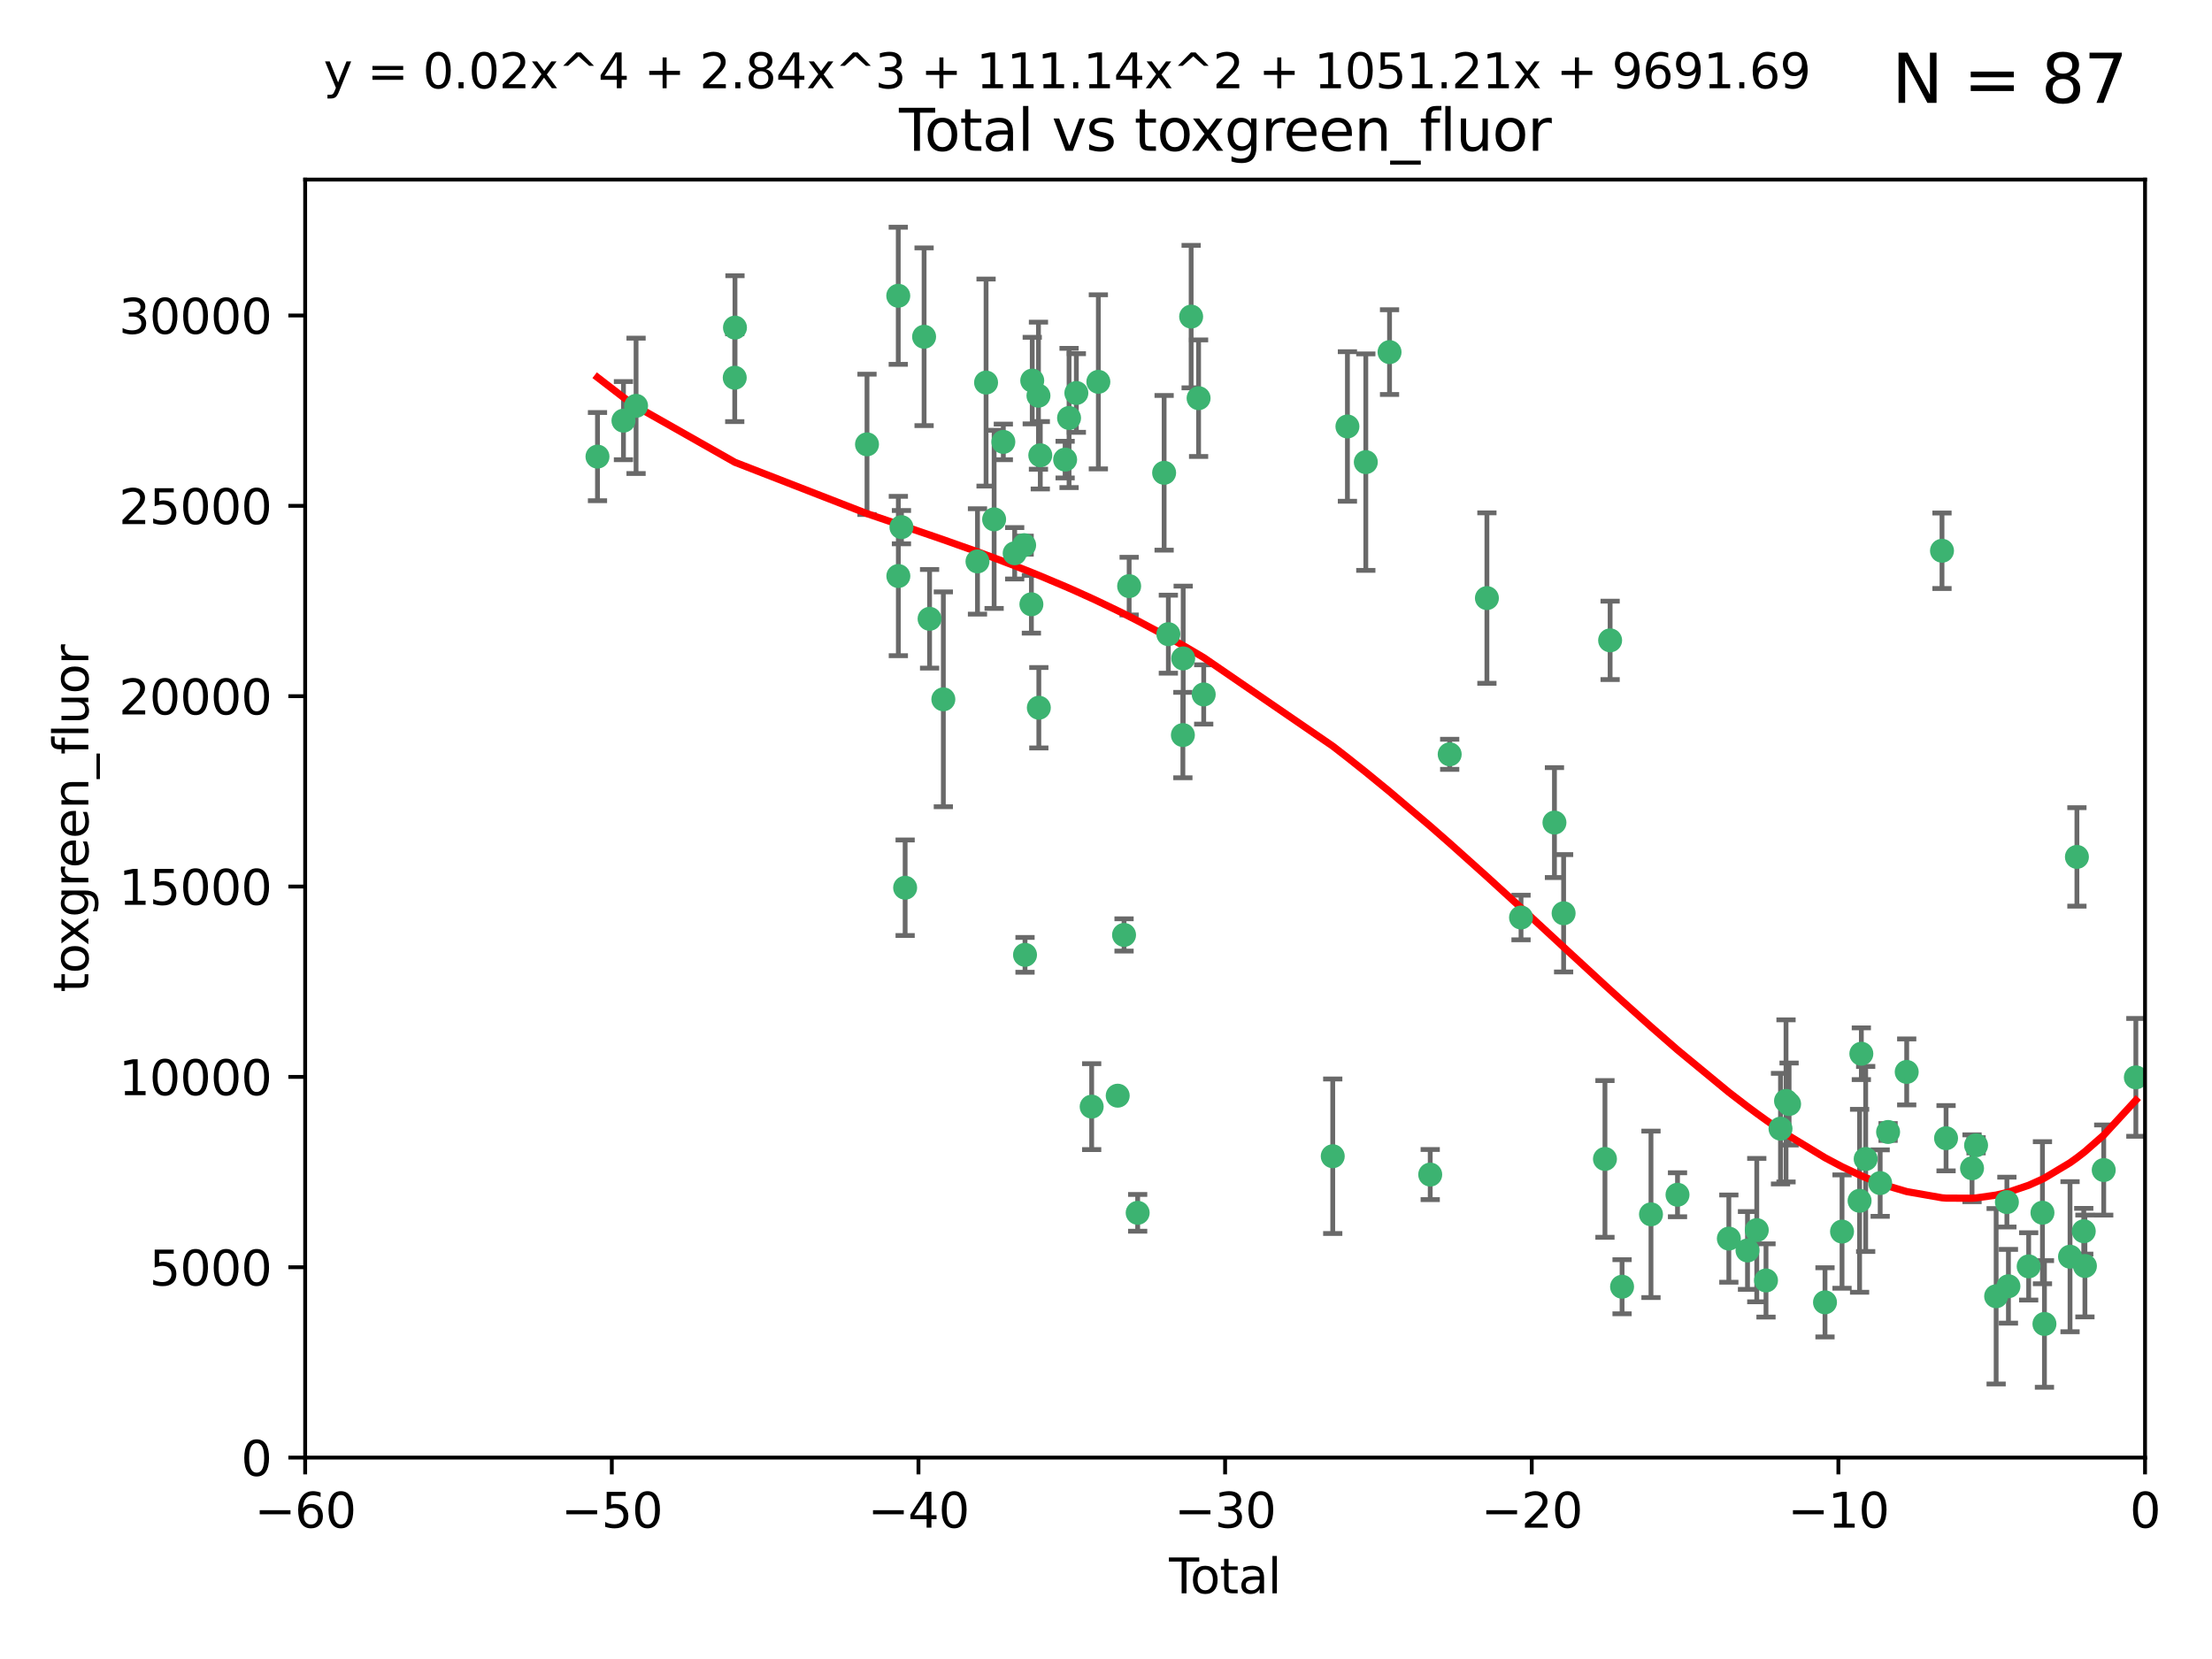 <?xml version="1.0" encoding="utf-8" standalone="no"?>
<!DOCTYPE svg PUBLIC "-//W3C//DTD SVG 1.1//EN"
  "http://www.w3.org/Graphics/SVG/1.1/DTD/svg11.dtd">
<svg xmlns:xlink="http://www.w3.org/1999/xlink" width="460.8pt" height="345.6pt" viewBox="0 0 460.8 345.6" xmlns="http://www.w3.org/2000/svg" version="1.1">
 <defs>
  <style type="text/css">*{stroke-linejoin: round; stroke-linecap: butt}</style>
 </defs>
 <g id="figure_1">
  <g id="patch_1">
   <path d="M 0 345.6 
L 460.8 345.6 
L 460.8 0 
L 0 0 
z
" style="fill: #ffffff"/>
  </g>
  <g id="axes_1">
   <g id="patch_2">
    <path d="M 63.571 303.64 
L 446.85 303.64 
L 446.85 37.411 
L 63.571 37.411 
z
" style="fill: #ffffff"/>
   </g>
   <g id="PathCollection_1">
    <defs>
     <path id="m01c56d2deb" d="M 0 1.118 
C 0.297 1.118 0.581 1 0.791 0.791 
C 1 0.581 1.118 0.297 1.118 0 
C 1.118 -0.297 1 -0.581 0.791 -0.791 
C 0.581 -1 0.297 -1.118 0 -1.118 
C -0.297 -1.118 -0.581 -1 -0.791 -0.791 
C -1 -0.581 -1.118 -0.297 -1.118 0 
C -1.118 0.297 -1 0.581 -0.791 0.791 
C -0.581 1 -0.297 1.118 0 1.118 
z
" style="stroke: #3cb371"/>
    </defs>
    <g clip-path="url(#pde0cb03af2)">
     <use xlink:href="#m01c56d2deb" x="124.468" y="95.12" style="fill: #3cb371; stroke: #3cb371"/>
     <use xlink:href="#m01c56d2deb" x="129.877" y="87.626" style="fill: #3cb371; stroke: #3cb371"/>
     <use xlink:href="#m01c56d2deb" x="132.505" y="84.546" style="fill: #3cb371; stroke: #3cb371"/>
     <use xlink:href="#m01c56d2deb" x="153.06" y="78.686" style="fill: #3cb371; stroke: #3cb371"/>
     <use xlink:href="#m01c56d2deb" x="153.109" y="68.245" style="fill: #3cb371; stroke: #3cb371"/>
     <use xlink:href="#m01c56d2deb" x="180.613" y="92.564" style="fill: #3cb371; stroke: #3cb371"/>
     <use xlink:href="#m01c56d2deb" x="187.124" y="61.614" style="fill: #3cb371; stroke: #3cb371"/>
     <use xlink:href="#m01c56d2deb" x="187.142" y="119.997" style="fill: #3cb371; stroke: #3cb371"/>
     <use xlink:href="#m01c56d2deb" x="187.787" y="109.814" style="fill: #3cb371; stroke: #3cb371"/>
     <use xlink:href="#m01c56d2deb" x="188.558" y="184.932" style="fill: #3cb371; stroke: #3cb371"/>
     <use xlink:href="#m01c56d2deb" x="192.505" y="70.152" style="fill: #3cb371; stroke: #3cb371"/>
     <use xlink:href="#m01c56d2deb" x="193.65" y="128.909" style="fill: #3cb371; stroke: #3cb371"/>
     <use xlink:href="#m01c56d2deb" x="196.516" y="145.68" style="fill: #3cb371; stroke: #3cb371"/>
     <use xlink:href="#m01c56d2deb" x="203.628" y="116.959" style="fill: #3cb371; stroke: #3cb371"/>
     <use xlink:href="#m01c56d2deb" x="205.416" y="79.693" style="fill: #3cb371; stroke: #3cb371"/>
     <use xlink:href="#m01c56d2deb" x="207.094" y="108.191" style="fill: #3cb371; stroke: #3cb371"/>
     <use xlink:href="#m01c56d2deb" x="209.013" y="92.054" style="fill: #3cb371; stroke: #3cb371"/>
     <use xlink:href="#m01c56d2deb" x="211.376" y="115.259" style="fill: #3cb371; stroke: #3cb371"/>
     <use xlink:href="#m01c56d2deb" x="213.346" y="113.569" style="fill: #3cb371; stroke: #3cb371"/>
     <use xlink:href="#m01c56d2deb" x="213.53" y="198.911" style="fill: #3cb371; stroke: #3cb371"/>
     <use xlink:href="#m01c56d2deb" x="214.858" y="125.886" style="fill: #3cb371; stroke: #3cb371"/>
     <use xlink:href="#m01c56d2deb" x="215.034" y="79.283" style="fill: #3cb371; stroke: #3cb371"/>
     <use xlink:href="#m01c56d2deb" x="216.33" y="82.429" style="fill: #3cb371; stroke: #3cb371"/>
     <use xlink:href="#m01c56d2deb" x="216.408" y="147.433" style="fill: #3cb371; stroke: #3cb371"/>
     <use xlink:href="#m01c56d2deb" x="216.713" y="94.844" style="fill: #3cb371; stroke: #3cb371"/>
     <use xlink:href="#m01c56d2deb" x="221.886" y="95.747" style="fill: #3cb371; stroke: #3cb371"/>
     <use xlink:href="#m01c56d2deb" x="222.705" y="87.071" style="fill: #3cb371; stroke: #3cb371"/>
     <use xlink:href="#m01c56d2deb" x="224.223" y="81.868" style="fill: #3cb371; stroke: #3cb371"/>
     <use xlink:href="#m01c56d2deb" x="227.415" y="230.533" style="fill: #3cb371; stroke: #3cb371"/>
     <use xlink:href="#m01c56d2deb" x="228.807" y="79.543" style="fill: #3cb371; stroke: #3cb371"/>
     <use xlink:href="#m01c56d2deb" x="232.839" y="228.251" style="fill: #3cb371; stroke: #3cb371"/>
     <use xlink:href="#m01c56d2deb" x="234.16" y="194.763" style="fill: #3cb371; stroke: #3cb371"/>
     <use xlink:href="#m01c56d2deb" x="235.222" y="122.1" style="fill: #3cb371; stroke: #3cb371"/>
     <use xlink:href="#m01c56d2deb" x="236.998" y="252.655" style="fill: #3cb371; stroke: #3cb371"/>
     <use xlink:href="#m01c56d2deb" x="242.509" y="98.497" style="fill: #3cb371; stroke: #3cb371"/>
     <use xlink:href="#m01c56d2deb" x="243.389" y="132.112" style="fill: #3cb371; stroke: #3cb371"/>
     <use xlink:href="#m01c56d2deb" x="246.416" y="153.125" style="fill: #3cb371; stroke: #3cb371"/>
     <use xlink:href="#m01c56d2deb" x="246.481" y="137.163" style="fill: #3cb371; stroke: #3cb371"/>
     <use xlink:href="#m01c56d2deb" x="248.137" y="65.954" style="fill: #3cb371; stroke: #3cb371"/>
     <use xlink:href="#m01c56d2deb" x="249.689" y="82.947" style="fill: #3cb371; stroke: #3cb371"/>
     <use xlink:href="#m01c56d2deb" x="250.755" y="144.666" style="fill: #3cb371; stroke: #3cb371"/>
     <use xlink:href="#m01c56d2deb" x="277.635" y="240.865" style="fill: #3cb371; stroke: #3cb371"/>
     <use xlink:href="#m01c56d2deb" x="280.693" y="88.842" style="fill: #3cb371; stroke: #3cb371"/>
     <use xlink:href="#m01c56d2deb" x="284.523" y="96.269" style="fill: #3cb371; stroke: #3cb371"/>
     <use xlink:href="#m01c56d2deb" x="289.467" y="73.353" style="fill: #3cb371; stroke: #3cb371"/>
     <use xlink:href="#m01c56d2deb" x="297.94" y="244.684" style="fill: #3cb371; stroke: #3cb371"/>
     <use xlink:href="#m01c56d2deb" x="301.998" y="157.137" style="fill: #3cb371; stroke: #3cb371"/>
     <use xlink:href="#m01c56d2deb" x="309.75" y="124.593" style="fill: #3cb371; stroke: #3cb371"/>
     <use xlink:href="#m01c56d2deb" x="316.858" y="191.136" style="fill: #3cb371; stroke: #3cb371"/>
     <use xlink:href="#m01c56d2deb" x="323.821" y="171.359" style="fill: #3cb371; stroke: #3cb371"/>
     <use xlink:href="#m01c56d2deb" x="325.73" y="190.25" style="fill: #3cb371; stroke: #3cb371"/>
     <use xlink:href="#m01c56d2deb" x="334.342" y="241.429" style="fill: #3cb371; stroke: #3cb371"/>
     <use xlink:href="#m01c56d2deb" x="335.418" y="133.397" style="fill: #3cb371; stroke: #3cb371"/>
     <use xlink:href="#m01c56d2deb" x="337.906" y="268.05" style="fill: #3cb371; stroke: #3cb371"/>
     <use xlink:href="#m01c56d2deb" x="343.931" y="252.966" style="fill: #3cb371; stroke: #3cb371"/>
     <use xlink:href="#m01c56d2deb" x="349.456" y="248.888" style="fill: #3cb371; stroke: #3cb371"/>
     <use xlink:href="#m01c56d2deb" x="360.15" y="258.023" style="fill: #3cb371; stroke: #3cb371"/>
     <use xlink:href="#m01c56d2deb" x="364.037" y="260.494" style="fill: #3cb371; stroke: #3cb371"/>
     <use xlink:href="#m01c56d2deb" x="365.969" y="256.254" style="fill: #3cb371; stroke: #3cb371"/>
     <use xlink:href="#m01c56d2deb" x="367.891" y="266.742" style="fill: #3cb371; stroke: #3cb371"/>
     <use xlink:href="#m01c56d2deb" x="370.913" y="235.121" style="fill: #3cb371; stroke: #3cb371"/>
     <use xlink:href="#m01c56d2deb" x="372.061" y="229.34" style="fill: #3cb371; stroke: #3cb371"/>
     <use xlink:href="#m01c56d2deb" x="372.7" y="229.983" style="fill: #3cb371; stroke: #3cb371"/>
     <use xlink:href="#m01c56d2deb" x="380.181" y="271.301" style="fill: #3cb371; stroke: #3cb371"/>
     <use xlink:href="#m01c56d2deb" x="383.73" y="256.56" style="fill: #3cb371; stroke: #3cb371"/>
     <use xlink:href="#m01c56d2deb" x="387.387" y="250.148" style="fill: #3cb371; stroke: #3cb371"/>
     <use xlink:href="#m01c56d2deb" x="387.751" y="219.512" style="fill: #3cb371; stroke: #3cb371"/>
     <use xlink:href="#m01c56d2deb" x="388.656" y="241.433" style="fill: #3cb371; stroke: #3cb371"/>
     <use xlink:href="#m01c56d2deb" x="391.674" y="246.458" style="fill: #3cb371; stroke: #3cb371"/>
     <use xlink:href="#m01c56d2deb" x="393.325" y="235.812" style="fill: #3cb371; stroke: #3cb371"/>
     <use xlink:href="#m01c56d2deb" x="397.202" y="223.302" style="fill: #3cb371; stroke: #3cb371"/>
     <use xlink:href="#m01c56d2deb" x="404.555" y="114.733" style="fill: #3cb371; stroke: #3cb371"/>
     <use xlink:href="#m01c56d2deb" x="405.4" y="237.111" style="fill: #3cb371; stroke: #3cb371"/>
     <use xlink:href="#m01c56d2deb" x="410.811" y="243.372" style="fill: #3cb371; stroke: #3cb371"/>
     <use xlink:href="#m01c56d2deb" x="411.653" y="238.586" style="fill: #3cb371; stroke: #3cb371"/>
     <use xlink:href="#m01c56d2deb" x="415.834" y="270.034" style="fill: #3cb371; stroke: #3cb371"/>
     <use xlink:href="#m01c56d2deb" x="418.073" y="250.416" style="fill: #3cb371; stroke: #3cb371"/>
     <use xlink:href="#m01c56d2deb" x="418.393" y="267.951" style="fill: #3cb371; stroke: #3cb371"/>
     <use xlink:href="#m01c56d2deb" x="422.61" y="263.811" style="fill: #3cb371; stroke: #3cb371"/>
     <use xlink:href="#m01c56d2deb" x="425.482" y="252.631" style="fill: #3cb371; stroke: #3cb371"/>
     <use xlink:href="#m01c56d2deb" x="425.895" y="275.805" style="fill: #3cb371; stroke: #3cb371"/>
     <use xlink:href="#m01c56d2deb" x="431.226" y="261.795" style="fill: #3cb371; stroke: #3cb371"/>
     <use xlink:href="#m01c56d2deb" x="432.66" y="178.51" style="fill: #3cb371; stroke: #3cb371"/>
     <use xlink:href="#m01c56d2deb" x="434.085" y="256.489" style="fill: #3cb371; stroke: #3cb371"/>
     <use xlink:href="#m01c56d2deb" x="434.329" y="263.727" style="fill: #3cb371; stroke: #3cb371"/>
     <use xlink:href="#m01c56d2deb" x="438.245" y="243.74" style="fill: #3cb371; stroke: #3cb371"/>
     <use xlink:href="#m01c56d2deb" x="444.939" y="224.435" style="fill: #3cb371; stroke: #3cb371"/>
    </g>
   </g>
   <g id="matplotlib.axis_1">
    <g id="xtick_1">
     <g id="line2d_1">
      <defs>
       <path id="md0587605c5" d="M 0 0 
L 0 3.5 
" style="stroke: #000000; stroke-width: 0.8"/>
      </defs>
      <g>
       <use xlink:href="#md0587605c5" x="63.571" y="303.64" style="stroke: #000000; stroke-width: 0.8"/>
      </g>
     </g>
     <g id="text_1">
      <!-- −60 -->
      <g transform="translate(53.019 318.238)scale(0.1 -0.1)">
       <defs>
        <path id="DejaVuSans-2212" d="M 678 2272 
L 4684 2272 
L 4684 1741 
L 678 1741 
L 678 2272 
z
" transform="scale(0.016)"/>
        <path id="DejaVuSans-36" d="M 2113 2584 
Q 1688 2584 1439 2293 
Q 1191 2003 1191 1497 
Q 1191 994 1439 701 
Q 1688 409 2113 409 
Q 2538 409 2786 701 
Q 3034 994 3034 1497 
Q 3034 2003 2786 2293 
Q 2538 2584 2113 2584 
z
M 3366 4563 
L 3366 3988 
Q 3128 4100 2886 4159 
Q 2644 4219 2406 4219 
Q 1781 4219 1451 3797 
Q 1122 3375 1075 2522 
Q 1259 2794 1537 2939 
Q 1816 3084 2150 3084 
Q 2853 3084 3261 2657 
Q 3669 2231 3669 1497 
Q 3669 778 3244 343 
Q 2819 -91 2113 -91 
Q 1303 -91 875 529 
Q 447 1150 447 2328 
Q 447 3434 972 4092 
Q 1497 4750 2381 4750 
Q 2619 4750 2861 4703 
Q 3103 4656 3366 4563 
z
" transform="scale(0.016)"/>
        <path id="DejaVuSans-30" d="M 2034 4250 
Q 1547 4250 1301 3770 
Q 1056 3291 1056 2328 
Q 1056 1369 1301 889 
Q 1547 409 2034 409 
Q 2525 409 2770 889 
Q 3016 1369 3016 2328 
Q 3016 3291 2770 3770 
Q 2525 4250 2034 4250 
z
M 2034 4750 
Q 2819 4750 3233 4129 
Q 3647 3509 3647 2328 
Q 3647 1150 3233 529 
Q 2819 -91 2034 -91 
Q 1250 -91 836 529 
Q 422 1150 422 2328 
Q 422 3509 836 4129 
Q 1250 4750 2034 4750 
z
" transform="scale(0.016)"/>
       </defs>
       <use xlink:href="#DejaVuSans-2212"/>
       <use xlink:href="#DejaVuSans-36" x="83.789"/>
       <use xlink:href="#DejaVuSans-30" x="147.412"/>
      </g>
     </g>
    </g>
    <g id="xtick_2">
     <g id="line2d_2">
      <g>
       <use xlink:href="#md0587605c5" x="127.451" y="303.64" style="stroke: #000000; stroke-width: 0.8"/>
      </g>
     </g>
     <g id="text_2">
      <!-- −50 -->
      <g transform="translate(116.899 318.238)scale(0.1 -0.1)">
       <defs>
        <path id="DejaVuSans-35" d="M 691 4666 
L 3169 4666 
L 3169 4134 
L 1269 4134 
L 1269 2991 
Q 1406 3038 1543 3061 
Q 1681 3084 1819 3084 
Q 2600 3084 3056 2656 
Q 3513 2228 3513 1497 
Q 3513 744 3044 326 
Q 2575 -91 1722 -91 
Q 1428 -91 1123 -41 
Q 819 9 494 109 
L 494 744 
Q 775 591 1075 516 
Q 1375 441 1709 441 
Q 2250 441 2565 725 
Q 2881 1009 2881 1497 
Q 2881 1984 2565 2268 
Q 2250 2553 1709 2553 
Q 1456 2553 1204 2497 
Q 953 2441 691 2322 
L 691 4666 
z
" transform="scale(0.016)"/>
       </defs>
       <use xlink:href="#DejaVuSans-2212"/>
       <use xlink:href="#DejaVuSans-35" x="83.789"/>
       <use xlink:href="#DejaVuSans-30" x="147.412"/>
      </g>
     </g>
    </g>
    <g id="xtick_3">
     <g id="line2d_3">
      <g>
       <use xlink:href="#md0587605c5" x="191.331" y="303.64" style="stroke: #000000; stroke-width: 0.8"/>
      </g>
     </g>
     <g id="text_3">
      <!-- −40 -->
      <g transform="translate(180.778 318.238)scale(0.1 -0.1)">
       <defs>
        <path id="DejaVuSans-34" d="M 2419 4116 
L 825 1625 
L 2419 1625 
L 2419 4116 
z
M 2253 4666 
L 3047 4666 
L 3047 1625 
L 3713 1625 
L 3713 1100 
L 3047 1100 
L 3047 0 
L 2419 0 
L 2419 1100 
L 313 1100 
L 313 1709 
L 2253 4666 
z
" transform="scale(0.016)"/>
       </defs>
       <use xlink:href="#DejaVuSans-2212"/>
       <use xlink:href="#DejaVuSans-34" x="83.789"/>
       <use xlink:href="#DejaVuSans-30" x="147.412"/>
      </g>
     </g>
    </g>
    <g id="xtick_4">
     <g id="line2d_4">
      <g>
       <use xlink:href="#md0587605c5" x="255.211" y="303.64" style="stroke: #000000; stroke-width: 0.8"/>
      </g>
     </g>
     <g id="text_4">
      <!-- −30 -->
      <g transform="translate(244.658 318.238)scale(0.1 -0.1)">
       <defs>
        <path id="DejaVuSans-33" d="M 2597 2516 
Q 3050 2419 3304 2112 
Q 3559 1806 3559 1356 
Q 3559 666 3084 287 
Q 2609 -91 1734 -91 
Q 1441 -91 1130 -33 
Q 819 25 488 141 
L 488 750 
Q 750 597 1062 519 
Q 1375 441 1716 441 
Q 2309 441 2620 675 
Q 2931 909 2931 1356 
Q 2931 1769 2642 2001 
Q 2353 2234 1838 2234 
L 1294 2234 
L 1294 2753 
L 1863 2753 
Q 2328 2753 2575 2939 
Q 2822 3125 2822 3475 
Q 2822 3834 2567 4026 
Q 2313 4219 1838 4219 
Q 1578 4219 1281 4162 
Q 984 4106 628 3988 
L 628 4550 
Q 988 4650 1302 4700 
Q 1616 4750 1894 4750 
Q 2613 4750 3031 4423 
Q 3450 4097 3450 3541 
Q 3450 3153 3228 2886 
Q 3006 2619 2597 2516 
z
" transform="scale(0.016)"/>
       </defs>
       <use xlink:href="#DejaVuSans-2212"/>
       <use xlink:href="#DejaVuSans-33" x="83.789"/>
       <use xlink:href="#DejaVuSans-30" x="147.412"/>
      </g>
     </g>
    </g>
    <g id="xtick_5">
     <g id="line2d_5">
      <g>
       <use xlink:href="#md0587605c5" x="319.09" y="303.64" style="stroke: #000000; stroke-width: 0.8"/>
      </g>
     </g>
     <g id="text_5">
      <!-- −20 -->
      <g transform="translate(308.538 318.238)scale(0.1 -0.1)">
       <defs>
        <path id="DejaVuSans-32" d="M 1228 531 
L 3431 531 
L 3431 0 
L 469 0 
L 469 531 
Q 828 903 1448 1529 
Q 2069 2156 2228 2338 
Q 2531 2678 2651 2914 
Q 2772 3150 2772 3378 
Q 2772 3750 2511 3984 
Q 2250 4219 1831 4219 
Q 1534 4219 1204 4116 
Q 875 4013 500 3803 
L 500 4441 
Q 881 4594 1212 4672 
Q 1544 4750 1819 4750 
Q 2544 4750 2975 4387 
Q 3406 4025 3406 3419 
Q 3406 3131 3298 2873 
Q 3191 2616 2906 2266 
Q 2828 2175 2409 1742 
Q 1991 1309 1228 531 
z
" transform="scale(0.016)"/>
       </defs>
       <use xlink:href="#DejaVuSans-2212"/>
       <use xlink:href="#DejaVuSans-32" x="83.789"/>
       <use xlink:href="#DejaVuSans-30" x="147.412"/>
      </g>
     </g>
    </g>
    <g id="xtick_6">
     <g id="line2d_6">
      <g>
       <use xlink:href="#md0587605c5" x="382.97" y="303.64" style="stroke: #000000; stroke-width: 0.8"/>
      </g>
     </g>
     <g id="text_6">
      <!-- −10 -->
      <g transform="translate(372.418 318.238)scale(0.1 -0.1)">
       <defs>
        <path id="DejaVuSans-31" d="M 794 531 
L 1825 531 
L 1825 4091 
L 703 3866 
L 703 4441 
L 1819 4666 
L 2450 4666 
L 2450 531 
L 3481 531 
L 3481 0 
L 794 0 
L 794 531 
z
" transform="scale(0.016)"/>
       </defs>
       <use xlink:href="#DejaVuSans-2212"/>
       <use xlink:href="#DejaVuSans-31" x="83.789"/>
       <use xlink:href="#DejaVuSans-30" x="147.412"/>
      </g>
     </g>
    </g>
    <g id="xtick_7">
     <g id="line2d_7">
      <g>
       <use xlink:href="#md0587605c5" x="446.85" y="303.64" style="stroke: #000000; stroke-width: 0.8"/>
      </g>
     </g>
     <g id="text_7">
      <!-- 0 -->
      <g transform="translate(443.669 318.238)scale(0.1 -0.1)">
       <use xlink:href="#DejaVuSans-30"/>
      </g>
     </g>
    </g>
    <g id="text_8">
     <!-- Total -->
     <g transform="translate(243.534 331.917)scale(0.1 -0.1)">
      <defs>
       <path id="DejaVuSans-54" d="M -19 4666 
L 3928 4666 
L 3928 4134 
L 2272 4134 
L 2272 0 
L 1638 0 
L 1638 4134 
L -19 4134 
L -19 4666 
z
" transform="scale(0.016)"/>
       <path id="DejaVuSans-6f" d="M 1959 3097 
Q 1497 3097 1228 2736 
Q 959 2375 959 1747 
Q 959 1119 1226 758 
Q 1494 397 1959 397 
Q 2419 397 2687 759 
Q 2956 1122 2956 1747 
Q 2956 2369 2687 2733 
Q 2419 3097 1959 3097 
z
M 1959 3584 
Q 2709 3584 3137 3096 
Q 3566 2609 3566 1747 
Q 3566 888 3137 398 
Q 2709 -91 1959 -91 
Q 1206 -91 779 398 
Q 353 888 353 1747 
Q 353 2609 779 3096 
Q 1206 3584 1959 3584 
z
" transform="scale(0.016)"/>
       <path id="DejaVuSans-74" d="M 1172 4494 
L 1172 3500 
L 2356 3500 
L 2356 3053 
L 1172 3053 
L 1172 1153 
Q 1172 725 1289 603 
Q 1406 481 1766 481 
L 2356 481 
L 2356 0 
L 1766 0 
Q 1100 0 847 248 
Q 594 497 594 1153 
L 594 3053 
L 172 3053 
L 172 3500 
L 594 3500 
L 594 4494 
L 1172 4494 
z
" transform="scale(0.016)"/>
       <path id="DejaVuSans-61" d="M 2194 1759 
Q 1497 1759 1228 1600 
Q 959 1441 959 1056 
Q 959 750 1161 570 
Q 1363 391 1709 391 
Q 2188 391 2477 730 
Q 2766 1069 2766 1631 
L 2766 1759 
L 2194 1759 
z
M 3341 1997 
L 3341 0 
L 2766 0 
L 2766 531 
Q 2569 213 2275 61 
Q 1981 -91 1556 -91 
Q 1019 -91 701 211 
Q 384 513 384 1019 
Q 384 1609 779 1909 
Q 1175 2209 1959 2209 
L 2766 2209 
L 2766 2266 
Q 2766 2663 2505 2880 
Q 2244 3097 1772 3097 
Q 1472 3097 1187 3025 
Q 903 2953 641 2809 
L 641 3341 
Q 956 3463 1253 3523 
Q 1550 3584 1831 3584 
Q 2591 3584 2966 3190 
Q 3341 2797 3341 1997 
z
" transform="scale(0.016)"/>
       <path id="DejaVuSans-6c" d="M 603 4863 
L 1178 4863 
L 1178 0 
L 603 0 
L 603 4863 
z
" transform="scale(0.016)"/>
      </defs>
      <use xlink:href="#DejaVuSans-54"/>
      <use xlink:href="#DejaVuSans-6f" x="44.084"/>
      <use xlink:href="#DejaVuSans-74" x="105.266"/>
      <use xlink:href="#DejaVuSans-61" x="144.475"/>
      <use xlink:href="#DejaVuSans-6c" x="205.754"/>
     </g>
    </g>
   </g>
   <g id="matplotlib.axis_2">
    <g id="ytick_1">
     <g id="line2d_8">
      <defs>
       <path id="mf1af1a7244" d="M 0 0 
L -3.5 0 
" style="stroke: #000000; stroke-width: 0.8"/>
      </defs>
      <g>
       <use xlink:href="#mf1af1a7244" x="63.571" y="303.64" style="stroke: #000000; stroke-width: 0.8"/>
      </g>
     </g>
     <g id="text_9">
      <!-- 0 -->
      <g transform="translate(50.209 307.439)scale(0.1 -0.1)">
       <use xlink:href="#DejaVuSans-30"/>
      </g>
     </g>
    </g>
    <g id="ytick_2">
     <g id="line2d_9">
      <g>
       <use xlink:href="#mf1af1a7244" x="63.571" y="263.988" style="stroke: #000000; stroke-width: 0.8"/>
      </g>
     </g>
     <g id="text_10">
      <!-- 5000 -->
      <g transform="translate(31.121 267.787)scale(0.1 -0.1)">
       <use xlink:href="#DejaVuSans-35"/>
       <use xlink:href="#DejaVuSans-30" x="63.623"/>
       <use xlink:href="#DejaVuSans-30" x="127.246"/>
       <use xlink:href="#DejaVuSans-30" x="190.869"/>
      </g>
     </g>
    </g>
    <g id="ytick_3">
     <g id="line2d_10">
      <g>
       <use xlink:href="#mf1af1a7244" x="63.571" y="224.336" style="stroke: #000000; stroke-width: 0.8"/>
      </g>
     </g>
     <g id="text_11">
      <!-- 10000 -->
      <g transform="translate(24.759 228.135)scale(0.1 -0.1)">
       <use xlink:href="#DejaVuSans-31"/>
       <use xlink:href="#DejaVuSans-30" x="63.623"/>
       <use xlink:href="#DejaVuSans-30" x="127.246"/>
       <use xlink:href="#DejaVuSans-30" x="190.869"/>
       <use xlink:href="#DejaVuSans-30" x="254.492"/>
      </g>
     </g>
    </g>
    <g id="ytick_4">
     <g id="line2d_11">
      <g>
       <use xlink:href="#mf1af1a7244" x="63.571" y="184.684" style="stroke: #000000; stroke-width: 0.8"/>
      </g>
     </g>
     <g id="text_12">
      <!-- 15000 -->
      <g transform="translate(24.759 188.483)scale(0.1 -0.1)">
       <use xlink:href="#DejaVuSans-31"/>
       <use xlink:href="#DejaVuSans-35" x="63.623"/>
       <use xlink:href="#DejaVuSans-30" x="127.246"/>
       <use xlink:href="#DejaVuSans-30" x="190.869"/>
       <use xlink:href="#DejaVuSans-30" x="254.492"/>
      </g>
     </g>
    </g>
    <g id="ytick_5">
     <g id="line2d_12">
      <g>
       <use xlink:href="#mf1af1a7244" x="63.571" y="145.031" style="stroke: #000000; stroke-width: 0.8"/>
      </g>
     </g>
     <g id="text_13">
      <!-- 20000 -->
      <g transform="translate(24.759 148.831)scale(0.1 -0.1)">
       <use xlink:href="#DejaVuSans-32"/>
       <use xlink:href="#DejaVuSans-30" x="63.623"/>
       <use xlink:href="#DejaVuSans-30" x="127.246"/>
       <use xlink:href="#DejaVuSans-30" x="190.869"/>
       <use xlink:href="#DejaVuSans-30" x="254.492"/>
      </g>
     </g>
    </g>
    <g id="ytick_6">
     <g id="line2d_13">
      <g>
       <use xlink:href="#mf1af1a7244" x="63.571" y="105.379" style="stroke: #000000; stroke-width: 0.8"/>
      </g>
     </g>
     <g id="text_14">
      <!-- 25000 -->
      <g transform="translate(24.759 109.178)scale(0.1 -0.1)">
       <use xlink:href="#DejaVuSans-32"/>
       <use xlink:href="#DejaVuSans-35" x="63.623"/>
       <use xlink:href="#DejaVuSans-30" x="127.246"/>
       <use xlink:href="#DejaVuSans-30" x="190.869"/>
       <use xlink:href="#DejaVuSans-30" x="254.492"/>
      </g>
     </g>
    </g>
    <g id="ytick_7">
     <g id="line2d_14">
      <g>
       <use xlink:href="#mf1af1a7244" x="63.571" y="65.727" style="stroke: #000000; stroke-width: 0.8"/>
      </g>
     </g>
     <g id="text_15">
      <!-- 30000 -->
      <g transform="translate(24.759 69.526)scale(0.1 -0.1)">
       <use xlink:href="#DejaVuSans-33"/>
       <use xlink:href="#DejaVuSans-30" x="63.623"/>
       <use xlink:href="#DejaVuSans-30" x="127.246"/>
       <use xlink:href="#DejaVuSans-30" x="190.869"/>
       <use xlink:href="#DejaVuSans-30" x="254.492"/>
      </g>
     </g>
    </g>
    <g id="text_16">
     <!-- toxgreen_fluor -->
     <g transform="translate(18.401 206.72)rotate(-90)scale(0.1 -0.1)">
      <defs>
       <path id="DejaVuSans-78" d="M 3513 3500 
L 2247 1797 
L 3578 0 
L 2900 0 
L 1881 1375 
L 863 0 
L 184 0 
L 1544 1831 
L 300 3500 
L 978 3500 
L 1906 2253 
L 2834 3500 
L 3513 3500 
z
" transform="scale(0.016)"/>
       <path id="DejaVuSans-67" d="M 2906 1791 
Q 2906 2416 2648 2759 
Q 2391 3103 1925 3103 
Q 1463 3103 1205 2759 
Q 947 2416 947 1791 
Q 947 1169 1205 825 
Q 1463 481 1925 481 
Q 2391 481 2648 825 
Q 2906 1169 2906 1791 
z
M 3481 434 
Q 3481 -459 3084 -895 
Q 2688 -1331 1869 -1331 
Q 1566 -1331 1297 -1286 
Q 1028 -1241 775 -1147 
L 775 -588 
Q 1028 -725 1275 -790 
Q 1522 -856 1778 -856 
Q 2344 -856 2625 -561 
Q 2906 -266 2906 331 
L 2906 616 
Q 2728 306 2450 153 
Q 2172 0 1784 0 
Q 1141 0 747 490 
Q 353 981 353 1791 
Q 353 2603 747 3093 
Q 1141 3584 1784 3584 
Q 2172 3584 2450 3431 
Q 2728 3278 2906 2969 
L 2906 3500 
L 3481 3500 
L 3481 434 
z
" transform="scale(0.016)"/>
       <path id="DejaVuSans-72" d="M 2631 2963 
Q 2534 3019 2420 3045 
Q 2306 3072 2169 3072 
Q 1681 3072 1420 2755 
Q 1159 2438 1159 1844 
L 1159 0 
L 581 0 
L 581 3500 
L 1159 3500 
L 1159 2956 
Q 1341 3275 1631 3429 
Q 1922 3584 2338 3584 
Q 2397 3584 2469 3576 
Q 2541 3569 2628 3553 
L 2631 2963 
z
" transform="scale(0.016)"/>
       <path id="DejaVuSans-65" d="M 3597 1894 
L 3597 1613 
L 953 1613 
Q 991 1019 1311 708 
Q 1631 397 2203 397 
Q 2534 397 2845 478 
Q 3156 559 3463 722 
L 3463 178 
Q 3153 47 2828 -22 
Q 2503 -91 2169 -91 
Q 1331 -91 842 396 
Q 353 884 353 1716 
Q 353 2575 817 3079 
Q 1281 3584 2069 3584 
Q 2775 3584 3186 3129 
Q 3597 2675 3597 1894 
z
M 3022 2063 
Q 3016 2534 2758 2815 
Q 2500 3097 2075 3097 
Q 1594 3097 1305 2825 
Q 1016 2553 972 2059 
L 3022 2063 
z
" transform="scale(0.016)"/>
       <path id="DejaVuSans-6e" d="M 3513 2113 
L 3513 0 
L 2938 0 
L 2938 2094 
Q 2938 2591 2744 2837 
Q 2550 3084 2163 3084 
Q 1697 3084 1428 2787 
Q 1159 2491 1159 1978 
L 1159 0 
L 581 0 
L 581 3500 
L 1159 3500 
L 1159 2956 
Q 1366 3272 1645 3428 
Q 1925 3584 2291 3584 
Q 2894 3584 3203 3211 
Q 3513 2838 3513 2113 
z
" transform="scale(0.016)"/>
       <path id="DejaVuSans-5f" d="M 3263 -1063 
L 3263 -1509 
L -63 -1509 
L -63 -1063 
L 3263 -1063 
z
" transform="scale(0.016)"/>
       <path id="DejaVuSans-66" d="M 2375 4863 
L 2375 4384 
L 1825 4384 
Q 1516 4384 1395 4259 
Q 1275 4134 1275 3809 
L 1275 3500 
L 2222 3500 
L 2222 3053 
L 1275 3053 
L 1275 0 
L 697 0 
L 697 3053 
L 147 3053 
L 147 3500 
L 697 3500 
L 697 3744 
Q 697 4328 969 4595 
Q 1241 4863 1831 4863 
L 2375 4863 
z
" transform="scale(0.016)"/>
       <path id="DejaVuSans-75" d="M 544 1381 
L 544 3500 
L 1119 3500 
L 1119 1403 
Q 1119 906 1312 657 
Q 1506 409 1894 409 
Q 2359 409 2629 706 
Q 2900 1003 2900 1516 
L 2900 3500 
L 3475 3500 
L 3475 0 
L 2900 0 
L 2900 538 
Q 2691 219 2414 64 
Q 2138 -91 1772 -91 
Q 1169 -91 856 284 
Q 544 659 544 1381 
z
M 1991 3584 
L 1991 3584 
z
" transform="scale(0.016)"/>
      </defs>
      <use xlink:href="#DejaVuSans-74"/>
      <use xlink:href="#DejaVuSans-6f" x="39.209"/>
      <use xlink:href="#DejaVuSans-78" x="97.266"/>
      <use xlink:href="#DejaVuSans-67" x="156.445"/>
      <use xlink:href="#DejaVuSans-72" x="219.922"/>
      <use xlink:href="#DejaVuSans-65" x="258.785"/>
      <use xlink:href="#DejaVuSans-65" x="320.309"/>
      <use xlink:href="#DejaVuSans-6e" x="381.832"/>
      <use xlink:href="#DejaVuSans-5f" x="445.211"/>
      <use xlink:href="#DejaVuSans-66" x="495.211"/>
      <use xlink:href="#DejaVuSans-6c" x="530.416"/>
      <use xlink:href="#DejaVuSans-75" x="558.199"/>
      <use xlink:href="#DejaVuSans-6f" x="621.578"/>
      <use xlink:href="#DejaVuSans-72" x="682.76"/>
     </g>
    </g>
   </g>
   <g id="LineCollection_1">
    <path d="M 124.468 104.304 
L 124.468 85.936 
" clip-path="url(#pde0cb03af2)" style="fill: none; stroke: #696969"/>
    <path d="M 129.877 95.764 
L 129.877 79.489 
" clip-path="url(#pde0cb03af2)" style="fill: none; stroke: #696969"/>
    <path d="M 132.505 98.644 
L 132.505 70.448 
" clip-path="url(#pde0cb03af2)" style="fill: none; stroke: #696969"/>
    <path d="M 153.06 87.827 
L 153.06 69.545 
" clip-path="url(#pde0cb03af2)" style="fill: none; stroke: #696969"/>
    <path d="M 153.109 79.05 
L 153.109 57.44 
" clip-path="url(#pde0cb03af2)" style="fill: none; stroke: #696969"/>
    <path d="M 180.613 107.179 
L 180.613 77.949 
" clip-path="url(#pde0cb03af2)" style="fill: none; stroke: #696969"/>
    <path d="M 187.124 75.896 
L 187.124 47.331 
" clip-path="url(#pde0cb03af2)" style="fill: none; stroke: #696969"/>
    <path d="M 187.142 136.594 
L 187.142 103.4 
" clip-path="url(#pde0cb03af2)" style="fill: none; stroke: #696969"/>
    <path d="M 187.787 113.284 
L 187.787 106.343 
" clip-path="url(#pde0cb03af2)" style="fill: none; stroke: #696969"/>
    <path d="M 188.558 194.882 
L 188.558 174.983 
" clip-path="url(#pde0cb03af2)" style="fill: none; stroke: #696969"/>
    <path d="M 192.505 88.667 
L 192.505 51.638 
" clip-path="url(#pde0cb03af2)" style="fill: none; stroke: #696969"/>
    <path d="M 193.65 139.184 
L 193.65 118.634 
" clip-path="url(#pde0cb03af2)" style="fill: none; stroke: #696969"/>
    <path d="M 196.516 168.055 
L 196.516 123.306 
" clip-path="url(#pde0cb03af2)" style="fill: none; stroke: #696969"/>
    <path d="M 203.628 127.938 
L 203.628 105.98 
" clip-path="url(#pde0cb03af2)" style="fill: none; stroke: #696969"/>
    <path d="M 205.416 101.259 
L 205.416 58.126 
" clip-path="url(#pde0cb03af2)" style="fill: none; stroke: #696969"/>
    <path d="M 207.094 126.744 
L 207.094 89.638 
" clip-path="url(#pde0cb03af2)" style="fill: none; stroke: #696969"/>
    <path d="M 209.013 95.764 
L 209.013 88.343 
" clip-path="url(#pde0cb03af2)" style="fill: none; stroke: #696969"/>
    <path d="M 211.376 120.615 
L 211.376 109.904 
" clip-path="url(#pde0cb03af2)" style="fill: none; stroke: #696969"/>
    <path d="M 213.346 115.454 
L 213.346 111.684 
" clip-path="url(#pde0cb03af2)" style="fill: none; stroke: #696969"/>
    <path d="M 213.53 202.538 
L 213.53 195.284 
" clip-path="url(#pde0cb03af2)" style="fill: none; stroke: #696969"/>
    <path d="M 214.858 131.895 
L 214.858 119.876 
" clip-path="url(#pde0cb03af2)" style="fill: none; stroke: #696969"/>
    <path d="M 215.034 88.3 
L 215.034 70.265 
" clip-path="url(#pde0cb03af2)" style="fill: none; stroke: #696969"/>
    <path d="M 216.33 97.751 
L 216.33 67.108 
" clip-path="url(#pde0cb03af2)" style="fill: none; stroke: #696969"/>
    <path d="M 216.408 155.811 
L 216.408 139.055 
" clip-path="url(#pde0cb03af2)" style="fill: none; stroke: #696969"/>
    <path d="M 216.713 101.864 
L 216.713 87.824 
" clip-path="url(#pde0cb03af2)" style="fill: none; stroke: #696969"/>
    <path d="M 221.886 99.567 
L 221.886 91.927 
" clip-path="url(#pde0cb03af2)" style="fill: none; stroke: #696969"/>
    <path d="M 222.705 101.573 
L 222.705 72.568 
" clip-path="url(#pde0cb03af2)" style="fill: none; stroke: #696969"/>
    <path d="M 224.223 90.058 
L 224.223 73.677 
" clip-path="url(#pde0cb03af2)" style="fill: none; stroke: #696969"/>
    <path d="M 227.415 239.483 
L 227.415 221.583 
" clip-path="url(#pde0cb03af2)" style="fill: none; stroke: #696969"/>
    <path d="M 228.807 97.676 
L 228.807 61.409 
" clip-path="url(#pde0cb03af2)" style="fill: none; stroke: #696969"/>
    <path d="M 232.839 229.084 
L 232.839 227.417 
" clip-path="url(#pde0cb03af2)" style="fill: none; stroke: #696969"/>
    <path d="M 234.16 198.124 
L 234.16 191.402 
" clip-path="url(#pde0cb03af2)" style="fill: none; stroke: #696969"/>
    <path d="M 235.222 128.11 
L 235.222 116.09 
" clip-path="url(#pde0cb03af2)" style="fill: none; stroke: #696969"/>
    <path d="M 236.998 256.485 
L 236.998 248.825 
" clip-path="url(#pde0cb03af2)" style="fill: none; stroke: #696969"/>
    <path d="M 242.509 114.606 
L 242.509 82.387 
" clip-path="url(#pde0cb03af2)" style="fill: none; stroke: #696969"/>
    <path d="M 243.389 140.239 
L 243.389 123.985 
" clip-path="url(#pde0cb03af2)" style="fill: none; stroke: #696969"/>
    <path d="M 246.416 162.021 
L 246.416 144.23 
" clip-path="url(#pde0cb03af2)" style="fill: none; stroke: #696969"/>
    <path d="M 246.481 152.223 
L 246.481 122.103 
" clip-path="url(#pde0cb03af2)" style="fill: none; stroke: #696969"/>
    <path d="M 248.137 80.795 
L 248.137 51.112 
" clip-path="url(#pde0cb03af2)" style="fill: none; stroke: #696969"/>
    <path d="M 249.689 95.088 
L 249.689 70.806 
" clip-path="url(#pde0cb03af2)" style="fill: none; stroke: #696969"/>
    <path d="M 250.755 150.84 
L 250.755 138.491 
" clip-path="url(#pde0cb03af2)" style="fill: none; stroke: #696969"/>
    <path d="M 277.635 256.957 
L 277.635 224.772 
" clip-path="url(#pde0cb03af2)" style="fill: none; stroke: #696969"/>
    <path d="M 280.693 104.418 
L 280.693 73.266 
" clip-path="url(#pde0cb03af2)" style="fill: none; stroke: #696969"/>
    <path d="M 284.523 118.817 
L 284.523 73.721 
" clip-path="url(#pde0cb03af2)" style="fill: none; stroke: #696969"/>
    <path d="M 289.467 82.18 
L 289.467 64.525 
" clip-path="url(#pde0cb03af2)" style="fill: none; stroke: #696969"/>
    <path d="M 297.94 249.902 
L 297.94 239.466 
" clip-path="url(#pde0cb03af2)" style="fill: none; stroke: #696969"/>
    <path d="M 301.998 160.272 
L 301.998 154.002 
" clip-path="url(#pde0cb03af2)" style="fill: none; stroke: #696969"/>
    <path d="M 309.75 142.345 
L 309.75 106.841 
" clip-path="url(#pde0cb03af2)" style="fill: none; stroke: #696969"/>
    <path d="M 316.858 195.781 
L 316.858 186.49 
" clip-path="url(#pde0cb03af2)" style="fill: none; stroke: #696969"/>
    <path d="M 323.821 182.809 
L 323.821 159.909 
" clip-path="url(#pde0cb03af2)" style="fill: none; stroke: #696969"/>
    <path d="M 325.73 202.473 
L 325.73 178.028 
" clip-path="url(#pde0cb03af2)" style="fill: none; stroke: #696969"/>
    <path d="M 334.342 257.755 
L 334.342 225.102 
" clip-path="url(#pde0cb03af2)" style="fill: none; stroke: #696969"/>
    <path d="M 335.418 141.56 
L 335.418 125.234 
" clip-path="url(#pde0cb03af2)" style="fill: none; stroke: #696969"/>
    <path d="M 337.906 273.685 
L 337.906 262.416 
" clip-path="url(#pde0cb03af2)" style="fill: none; stroke: #696969"/>
    <path d="M 343.931 270.302 
L 343.931 235.63 
" clip-path="url(#pde0cb03af2)" style="fill: none; stroke: #696969"/>
    <path d="M 349.456 253.468 
L 349.456 244.308 
" clip-path="url(#pde0cb03af2)" style="fill: none; stroke: #696969"/>
    <path d="M 360.15 267.111 
L 360.15 248.935 
" clip-path="url(#pde0cb03af2)" style="fill: none; stroke: #696969"/>
    <path d="M 364.037 268.601 
L 364.037 252.387 
" clip-path="url(#pde0cb03af2)" style="fill: none; stroke: #696969"/>
    <path d="M 365.969 271.194 
L 365.969 241.315 
" clip-path="url(#pde0cb03af2)" style="fill: none; stroke: #696969"/>
    <path d="M 367.891 274.374 
L 367.891 259.111 
" clip-path="url(#pde0cb03af2)" style="fill: none; stroke: #696969"/>
    <path d="M 370.913 246.641 
L 370.913 223.601 
" clip-path="url(#pde0cb03af2)" style="fill: none; stroke: #696969"/>
    <path d="M 372.061 246.223 
L 372.061 212.456 
" clip-path="url(#pde0cb03af2)" style="fill: none; stroke: #696969"/>
    <path d="M 372.7 238.521 
L 372.7 221.445 
" clip-path="url(#pde0cb03af2)" style="fill: none; stroke: #696969"/>
    <path d="M 380.181 278.508 
L 380.181 264.093 
" clip-path="url(#pde0cb03af2)" style="fill: none; stroke: #696969"/>
    <path d="M 383.73 268.368 
L 383.73 244.753 
" clip-path="url(#pde0cb03af2)" style="fill: none; stroke: #696969"/>
    <path d="M 387.387 269.198 
L 387.387 231.098 
" clip-path="url(#pde0cb03af2)" style="fill: none; stroke: #696969"/>
    <path d="M 387.751 224.901 
L 387.751 214.122 
" clip-path="url(#pde0cb03af2)" style="fill: none; stroke: #696969"/>
    <path d="M 388.656 260.708 
L 388.656 222.157 
" clip-path="url(#pde0cb03af2)" style="fill: none; stroke: #696969"/>
    <path d="M 391.674 253.384 
L 391.674 239.533 
" clip-path="url(#pde0cb03af2)" style="fill: none; stroke: #696969"/>
    <path d="M 393.325 237.567 
L 393.325 234.057 
" clip-path="url(#pde0cb03af2)" style="fill: none; stroke: #696969"/>
    <path d="M 397.202 230.176 
L 397.202 216.427 
" clip-path="url(#pde0cb03af2)" style="fill: none; stroke: #696969"/>
    <path d="M 404.555 122.598 
L 404.555 106.869 
" clip-path="url(#pde0cb03af2)" style="fill: none; stroke: #696969"/>
    <path d="M 405.4 243.911 
L 405.4 230.31 
" clip-path="url(#pde0cb03af2)" style="fill: none; stroke: #696969"/>
    <path d="M 410.811 250.336 
L 410.811 236.408 
" clip-path="url(#pde0cb03af2)" style="fill: none; stroke: #696969"/>
    <path d="M 411.653 240.175 
L 411.653 236.996 
" clip-path="url(#pde0cb03af2)" style="fill: none; stroke: #696969"/>
    <path d="M 415.834 288.304 
L 415.834 251.763 
" clip-path="url(#pde0cb03af2)" style="fill: none; stroke: #696969"/>
    <path d="M 418.073 255.609 
L 418.073 245.223 
" clip-path="url(#pde0cb03af2)" style="fill: none; stroke: #696969"/>
    <path d="M 418.393 275.631 
L 418.393 260.271 
" clip-path="url(#pde0cb03af2)" style="fill: none; stroke: #696969"/>
    <path d="M 422.61 270.824 
L 422.61 256.798 
" clip-path="url(#pde0cb03af2)" style="fill: none; stroke: #696969"/>
    <path d="M 425.482 267.428 
L 425.482 237.833 
" clip-path="url(#pde0cb03af2)" style="fill: none; stroke: #696969"/>
    <path d="M 425.895 288.999 
L 425.895 262.612 
" clip-path="url(#pde0cb03af2)" style="fill: none; stroke: #696969"/>
    <path d="M 431.226 277.427 
L 431.226 246.163 
" clip-path="url(#pde0cb03af2)" style="fill: none; stroke: #696969"/>
    <path d="M 432.66 188.769 
L 432.66 168.25 
" clip-path="url(#pde0cb03af2)" style="fill: none; stroke: #696969"/>
    <path d="M 434.085 261.249 
L 434.085 251.728 
" clip-path="url(#pde0cb03af2)" style="fill: none; stroke: #696969"/>
    <path d="M 434.329 274.339 
L 434.329 253.115 
" clip-path="url(#pde0cb03af2)" style="fill: none; stroke: #696969"/>
    <path d="M 438.245 253.126 
L 438.245 234.354 
" clip-path="url(#pde0cb03af2)" style="fill: none; stroke: #696969"/>
    <path d="M 444.939 236.707 
L 444.939 212.163 
" clip-path="url(#pde0cb03af2)" style="fill: none; stroke: #696969"/>
   </g>
   <g id="line2d_15">
    <defs>
     <path id="me41560e039" d="M 2 0 
L -2 -0 
" style="stroke: #696969"/>
    </defs>
    <g clip-path="url(#pde0cb03af2)">
     <use xlink:href="#me41560e039" x="124.468" y="104.304" style="fill: #696969; stroke: #696969"/>
     <use xlink:href="#me41560e039" x="129.877" y="95.764" style="fill: #696969; stroke: #696969"/>
     <use xlink:href="#me41560e039" x="132.505" y="98.644" style="fill: #696969; stroke: #696969"/>
     <use xlink:href="#me41560e039" x="153.06" y="87.827" style="fill: #696969; stroke: #696969"/>
     <use xlink:href="#me41560e039" x="153.109" y="79.05" style="fill: #696969; stroke: #696969"/>
     <use xlink:href="#me41560e039" x="180.613" y="107.179" style="fill: #696969; stroke: #696969"/>
     <use xlink:href="#me41560e039" x="187.124" y="75.896" style="fill: #696969; stroke: #696969"/>
     <use xlink:href="#me41560e039" x="187.142" y="136.594" style="fill: #696969; stroke: #696969"/>
     <use xlink:href="#me41560e039" x="187.787" y="113.284" style="fill: #696969; stroke: #696969"/>
     <use xlink:href="#me41560e039" x="188.558" y="194.882" style="fill: #696969; stroke: #696969"/>
     <use xlink:href="#me41560e039" x="192.505" y="88.667" style="fill: #696969; stroke: #696969"/>
     <use xlink:href="#me41560e039" x="193.65" y="139.184" style="fill: #696969; stroke: #696969"/>
     <use xlink:href="#me41560e039" x="196.516" y="168.055" style="fill: #696969; stroke: #696969"/>
     <use xlink:href="#me41560e039" x="203.628" y="127.938" style="fill: #696969; stroke: #696969"/>
     <use xlink:href="#me41560e039" x="205.416" y="101.259" style="fill: #696969; stroke: #696969"/>
     <use xlink:href="#me41560e039" x="207.094" y="126.744" style="fill: #696969; stroke: #696969"/>
     <use xlink:href="#me41560e039" x="209.013" y="95.764" style="fill: #696969; stroke: #696969"/>
     <use xlink:href="#me41560e039" x="211.376" y="120.615" style="fill: #696969; stroke: #696969"/>
     <use xlink:href="#me41560e039" x="213.346" y="115.454" style="fill: #696969; stroke: #696969"/>
     <use xlink:href="#me41560e039" x="213.53" y="202.538" style="fill: #696969; stroke: #696969"/>
     <use xlink:href="#me41560e039" x="214.858" y="131.895" style="fill: #696969; stroke: #696969"/>
     <use xlink:href="#me41560e039" x="215.034" y="88.3" style="fill: #696969; stroke: #696969"/>
     <use xlink:href="#me41560e039" x="216.33" y="97.751" style="fill: #696969; stroke: #696969"/>
     <use xlink:href="#me41560e039" x="216.408" y="155.811" style="fill: #696969; stroke: #696969"/>
     <use xlink:href="#me41560e039" x="216.713" y="101.864" style="fill: #696969; stroke: #696969"/>
     <use xlink:href="#me41560e039" x="221.886" y="99.567" style="fill: #696969; stroke: #696969"/>
     <use xlink:href="#me41560e039" x="222.705" y="101.573" style="fill: #696969; stroke: #696969"/>
     <use xlink:href="#me41560e039" x="224.223" y="90.058" style="fill: #696969; stroke: #696969"/>
     <use xlink:href="#me41560e039" x="227.415" y="239.483" style="fill: #696969; stroke: #696969"/>
     <use xlink:href="#me41560e039" x="228.807" y="97.676" style="fill: #696969; stroke: #696969"/>
     <use xlink:href="#me41560e039" x="232.839" y="229.084" style="fill: #696969; stroke: #696969"/>
     <use xlink:href="#me41560e039" x="234.16" y="198.124" style="fill: #696969; stroke: #696969"/>
     <use xlink:href="#me41560e039" x="235.222" y="128.11" style="fill: #696969; stroke: #696969"/>
     <use xlink:href="#me41560e039" x="236.998" y="256.485" style="fill: #696969; stroke: #696969"/>
     <use xlink:href="#me41560e039" x="242.509" y="114.606" style="fill: #696969; stroke: #696969"/>
     <use xlink:href="#me41560e039" x="243.389" y="140.239" style="fill: #696969; stroke: #696969"/>
     <use xlink:href="#me41560e039" x="246.416" y="162.021" style="fill: #696969; stroke: #696969"/>
     <use xlink:href="#me41560e039" x="246.481" y="152.223" style="fill: #696969; stroke: #696969"/>
     <use xlink:href="#me41560e039" x="248.137" y="80.795" style="fill: #696969; stroke: #696969"/>
     <use xlink:href="#me41560e039" x="249.689" y="95.088" style="fill: #696969; stroke: #696969"/>
     <use xlink:href="#me41560e039" x="250.755" y="150.84" style="fill: #696969; stroke: #696969"/>
     <use xlink:href="#me41560e039" x="277.635" y="256.957" style="fill: #696969; stroke: #696969"/>
     <use xlink:href="#me41560e039" x="280.693" y="104.418" style="fill: #696969; stroke: #696969"/>
     <use xlink:href="#me41560e039" x="284.523" y="118.817" style="fill: #696969; stroke: #696969"/>
     <use xlink:href="#me41560e039" x="289.467" y="82.18" style="fill: #696969; stroke: #696969"/>
     <use xlink:href="#me41560e039" x="297.94" y="249.902" style="fill: #696969; stroke: #696969"/>
     <use xlink:href="#me41560e039" x="301.998" y="160.272" style="fill: #696969; stroke: #696969"/>
     <use xlink:href="#me41560e039" x="309.75" y="142.345" style="fill: #696969; stroke: #696969"/>
     <use xlink:href="#me41560e039" x="316.858" y="195.781" style="fill: #696969; stroke: #696969"/>
     <use xlink:href="#me41560e039" x="323.821" y="182.809" style="fill: #696969; stroke: #696969"/>
     <use xlink:href="#me41560e039" x="325.73" y="202.473" style="fill: #696969; stroke: #696969"/>
     <use xlink:href="#me41560e039" x="334.342" y="257.755" style="fill: #696969; stroke: #696969"/>
     <use xlink:href="#me41560e039" x="335.418" y="141.56" style="fill: #696969; stroke: #696969"/>
     <use xlink:href="#me41560e039" x="337.906" y="273.685" style="fill: #696969; stroke: #696969"/>
     <use xlink:href="#me41560e039" x="343.931" y="270.302" style="fill: #696969; stroke: #696969"/>
     <use xlink:href="#me41560e039" x="349.456" y="253.468" style="fill: #696969; stroke: #696969"/>
     <use xlink:href="#me41560e039" x="360.15" y="267.111" style="fill: #696969; stroke: #696969"/>
     <use xlink:href="#me41560e039" x="364.037" y="268.601" style="fill: #696969; stroke: #696969"/>
     <use xlink:href="#me41560e039" x="365.969" y="271.194" style="fill: #696969; stroke: #696969"/>
     <use xlink:href="#me41560e039" x="367.891" y="274.374" style="fill: #696969; stroke: #696969"/>
     <use xlink:href="#me41560e039" x="370.913" y="246.641" style="fill: #696969; stroke: #696969"/>
     <use xlink:href="#me41560e039" x="372.061" y="246.223" style="fill: #696969; stroke: #696969"/>
     <use xlink:href="#me41560e039" x="372.7" y="238.521" style="fill: #696969; stroke: #696969"/>
     <use xlink:href="#me41560e039" x="380.181" y="278.508" style="fill: #696969; stroke: #696969"/>
     <use xlink:href="#me41560e039" x="383.73" y="268.368" style="fill: #696969; stroke: #696969"/>
     <use xlink:href="#me41560e039" x="387.387" y="269.198" style="fill: #696969; stroke: #696969"/>
     <use xlink:href="#me41560e039" x="387.751" y="224.901" style="fill: #696969; stroke: #696969"/>
     <use xlink:href="#me41560e039" x="388.656" y="260.708" style="fill: #696969; stroke: #696969"/>
     <use xlink:href="#me41560e039" x="391.674" y="253.384" style="fill: #696969; stroke: #696969"/>
     <use xlink:href="#me41560e039" x="393.325" y="237.567" style="fill: #696969; stroke: #696969"/>
     <use xlink:href="#me41560e039" x="397.202" y="230.176" style="fill: #696969; stroke: #696969"/>
     <use xlink:href="#me41560e039" x="404.555" y="122.598" style="fill: #696969; stroke: #696969"/>
     <use xlink:href="#me41560e039" x="405.4" y="243.911" style="fill: #696969; stroke: #696969"/>
     <use xlink:href="#me41560e039" x="410.811" y="250.336" style="fill: #696969; stroke: #696969"/>
     <use xlink:href="#me41560e039" x="411.653" y="240.175" style="fill: #696969; stroke: #696969"/>
     <use xlink:href="#me41560e039" x="415.834" y="288.304" style="fill: #696969; stroke: #696969"/>
     <use xlink:href="#me41560e039" x="418.073" y="255.609" style="fill: #696969; stroke: #696969"/>
     <use xlink:href="#me41560e039" x="418.393" y="275.631" style="fill: #696969; stroke: #696969"/>
     <use xlink:href="#me41560e039" x="422.61" y="270.824" style="fill: #696969; stroke: #696969"/>
     <use xlink:href="#me41560e039" x="425.482" y="267.428" style="fill: #696969; stroke: #696969"/>
     <use xlink:href="#me41560e039" x="425.895" y="288.999" style="fill: #696969; stroke: #696969"/>
     <use xlink:href="#me41560e039" x="431.226" y="277.427" style="fill: #696969; stroke: #696969"/>
     <use xlink:href="#me41560e039" x="432.66" y="188.769" style="fill: #696969; stroke: #696969"/>
     <use xlink:href="#me41560e039" x="434.085" y="261.249" style="fill: #696969; stroke: #696969"/>
     <use xlink:href="#me41560e039" x="434.329" y="274.339" style="fill: #696969; stroke: #696969"/>
     <use xlink:href="#me41560e039" x="438.245" y="253.126" style="fill: #696969; stroke: #696969"/>
     <use xlink:href="#me41560e039" x="444.939" y="236.707" style="fill: #696969; stroke: #696969"/>
    </g>
   </g>
   <g id="line2d_16">
    <g clip-path="url(#pde0cb03af2)">
     <use xlink:href="#me41560e039" x="124.468" y="85.936" style="fill: #696969; stroke: #696969"/>
     <use xlink:href="#me41560e039" x="129.877" y="79.489" style="fill: #696969; stroke: #696969"/>
     <use xlink:href="#me41560e039" x="132.505" y="70.448" style="fill: #696969; stroke: #696969"/>
     <use xlink:href="#me41560e039" x="153.06" y="69.545" style="fill: #696969; stroke: #696969"/>
     <use xlink:href="#me41560e039" x="153.109" y="57.44" style="fill: #696969; stroke: #696969"/>
     <use xlink:href="#me41560e039" x="180.613" y="77.949" style="fill: #696969; stroke: #696969"/>
     <use xlink:href="#me41560e039" x="187.124" y="47.331" style="fill: #696969; stroke: #696969"/>
     <use xlink:href="#me41560e039" x="187.142" y="103.4" style="fill: #696969; stroke: #696969"/>
     <use xlink:href="#me41560e039" x="187.787" y="106.343" style="fill: #696969; stroke: #696969"/>
     <use xlink:href="#me41560e039" x="188.558" y="174.983" style="fill: #696969; stroke: #696969"/>
     <use xlink:href="#me41560e039" x="192.505" y="51.638" style="fill: #696969; stroke: #696969"/>
     <use xlink:href="#me41560e039" x="193.65" y="118.634" style="fill: #696969; stroke: #696969"/>
     <use xlink:href="#me41560e039" x="196.516" y="123.306" style="fill: #696969; stroke: #696969"/>
     <use xlink:href="#me41560e039" x="203.628" y="105.98" style="fill: #696969; stroke: #696969"/>
     <use xlink:href="#me41560e039" x="205.416" y="58.126" style="fill: #696969; stroke: #696969"/>
     <use xlink:href="#me41560e039" x="207.094" y="89.638" style="fill: #696969; stroke: #696969"/>
     <use xlink:href="#me41560e039" x="209.013" y="88.343" style="fill: #696969; stroke: #696969"/>
     <use xlink:href="#me41560e039" x="211.376" y="109.904" style="fill: #696969; stroke: #696969"/>
     <use xlink:href="#me41560e039" x="213.346" y="111.684" style="fill: #696969; stroke: #696969"/>
     <use xlink:href="#me41560e039" x="213.53" y="195.284" style="fill: #696969; stroke: #696969"/>
     <use xlink:href="#me41560e039" x="214.858" y="119.876" style="fill: #696969; stroke: #696969"/>
     <use xlink:href="#me41560e039" x="215.034" y="70.265" style="fill: #696969; stroke: #696969"/>
     <use xlink:href="#me41560e039" x="216.33" y="67.108" style="fill: #696969; stroke: #696969"/>
     <use xlink:href="#me41560e039" x="216.408" y="139.055" style="fill: #696969; stroke: #696969"/>
     <use xlink:href="#me41560e039" x="216.713" y="87.824" style="fill: #696969; stroke: #696969"/>
     <use xlink:href="#me41560e039" x="221.886" y="91.927" style="fill: #696969; stroke: #696969"/>
     <use xlink:href="#me41560e039" x="222.705" y="72.568" style="fill: #696969; stroke: #696969"/>
     <use xlink:href="#me41560e039" x="224.223" y="73.677" style="fill: #696969; stroke: #696969"/>
     <use xlink:href="#me41560e039" x="227.415" y="221.583" style="fill: #696969; stroke: #696969"/>
     <use xlink:href="#me41560e039" x="228.807" y="61.409" style="fill: #696969; stroke: #696969"/>
     <use xlink:href="#me41560e039" x="232.839" y="227.417" style="fill: #696969; stroke: #696969"/>
     <use xlink:href="#me41560e039" x="234.16" y="191.402" style="fill: #696969; stroke: #696969"/>
     <use xlink:href="#me41560e039" x="235.222" y="116.09" style="fill: #696969; stroke: #696969"/>
     <use xlink:href="#me41560e039" x="236.998" y="248.825" style="fill: #696969; stroke: #696969"/>
     <use xlink:href="#me41560e039" x="242.509" y="82.387" style="fill: #696969; stroke: #696969"/>
     <use xlink:href="#me41560e039" x="243.389" y="123.985" style="fill: #696969; stroke: #696969"/>
     <use xlink:href="#me41560e039" x="246.416" y="144.23" style="fill: #696969; stroke: #696969"/>
     <use xlink:href="#me41560e039" x="246.481" y="122.103" style="fill: #696969; stroke: #696969"/>
     <use xlink:href="#me41560e039" x="248.137" y="51.112" style="fill: #696969; stroke: #696969"/>
     <use xlink:href="#me41560e039" x="249.689" y="70.806" style="fill: #696969; stroke: #696969"/>
     <use xlink:href="#me41560e039" x="250.755" y="138.491" style="fill: #696969; stroke: #696969"/>
     <use xlink:href="#me41560e039" x="277.635" y="224.772" style="fill: #696969; stroke: #696969"/>
     <use xlink:href="#me41560e039" x="280.693" y="73.266" style="fill: #696969; stroke: #696969"/>
     <use xlink:href="#me41560e039" x="284.523" y="73.721" style="fill: #696969; stroke: #696969"/>
     <use xlink:href="#me41560e039" x="289.467" y="64.525" style="fill: #696969; stroke: #696969"/>
     <use xlink:href="#me41560e039" x="297.94" y="239.466" style="fill: #696969; stroke: #696969"/>
     <use xlink:href="#me41560e039" x="301.998" y="154.002" style="fill: #696969; stroke: #696969"/>
     <use xlink:href="#me41560e039" x="309.75" y="106.841" style="fill: #696969; stroke: #696969"/>
     <use xlink:href="#me41560e039" x="316.858" y="186.49" style="fill: #696969; stroke: #696969"/>
     <use xlink:href="#me41560e039" x="323.821" y="159.909" style="fill: #696969; stroke: #696969"/>
     <use xlink:href="#me41560e039" x="325.73" y="178.028" style="fill: #696969; stroke: #696969"/>
     <use xlink:href="#me41560e039" x="334.342" y="225.102" style="fill: #696969; stroke: #696969"/>
     <use xlink:href="#me41560e039" x="335.418" y="125.234" style="fill: #696969; stroke: #696969"/>
     <use xlink:href="#me41560e039" x="337.906" y="262.416" style="fill: #696969; stroke: #696969"/>
     <use xlink:href="#me41560e039" x="343.931" y="235.63" style="fill: #696969; stroke: #696969"/>
     <use xlink:href="#me41560e039" x="349.456" y="244.308" style="fill: #696969; stroke: #696969"/>
     <use xlink:href="#me41560e039" x="360.15" y="248.935" style="fill: #696969; stroke: #696969"/>
     <use xlink:href="#me41560e039" x="364.037" y="252.387" style="fill: #696969; stroke: #696969"/>
     <use xlink:href="#me41560e039" x="365.969" y="241.315" style="fill: #696969; stroke: #696969"/>
     <use xlink:href="#me41560e039" x="367.891" y="259.111" style="fill: #696969; stroke: #696969"/>
     <use xlink:href="#me41560e039" x="370.913" y="223.601" style="fill: #696969; stroke: #696969"/>
     <use xlink:href="#me41560e039" x="372.061" y="212.456" style="fill: #696969; stroke: #696969"/>
     <use xlink:href="#me41560e039" x="372.7" y="221.445" style="fill: #696969; stroke: #696969"/>
     <use xlink:href="#me41560e039" x="380.181" y="264.093" style="fill: #696969; stroke: #696969"/>
     <use xlink:href="#me41560e039" x="383.73" y="244.753" style="fill: #696969; stroke: #696969"/>
     <use xlink:href="#me41560e039" x="387.387" y="231.098" style="fill: #696969; stroke: #696969"/>
     <use xlink:href="#me41560e039" x="387.751" y="214.122" style="fill: #696969; stroke: #696969"/>
     <use xlink:href="#me41560e039" x="388.656" y="222.157" style="fill: #696969; stroke: #696969"/>
     <use xlink:href="#me41560e039" x="391.674" y="239.533" style="fill: #696969; stroke: #696969"/>
     <use xlink:href="#me41560e039" x="393.325" y="234.057" style="fill: #696969; stroke: #696969"/>
     <use xlink:href="#me41560e039" x="397.202" y="216.427" style="fill: #696969; stroke: #696969"/>
     <use xlink:href="#me41560e039" x="404.555" y="106.869" style="fill: #696969; stroke: #696969"/>
     <use xlink:href="#me41560e039" x="405.4" y="230.31" style="fill: #696969; stroke: #696969"/>
     <use xlink:href="#me41560e039" x="410.811" y="236.408" style="fill: #696969; stroke: #696969"/>
     <use xlink:href="#me41560e039" x="411.653" y="236.996" style="fill: #696969; stroke: #696969"/>
     <use xlink:href="#me41560e039" x="415.834" y="251.763" style="fill: #696969; stroke: #696969"/>
     <use xlink:href="#me41560e039" x="418.073" y="245.223" style="fill: #696969; stroke: #696969"/>
     <use xlink:href="#me41560e039" x="418.393" y="260.271" style="fill: #696969; stroke: #696969"/>
     <use xlink:href="#me41560e039" x="422.61" y="256.798" style="fill: #696969; stroke: #696969"/>
     <use xlink:href="#me41560e039" x="425.482" y="237.833" style="fill: #696969; stroke: #696969"/>
     <use xlink:href="#me41560e039" x="425.895" y="262.612" style="fill: #696969; stroke: #696969"/>
     <use xlink:href="#me41560e039" x="431.226" y="246.163" style="fill: #696969; stroke: #696969"/>
     <use xlink:href="#me41560e039" x="432.66" y="168.25" style="fill: #696969; stroke: #696969"/>
     <use xlink:href="#me41560e039" x="434.085" y="251.728" style="fill: #696969; stroke: #696969"/>
     <use xlink:href="#me41560e039" x="434.329" y="253.115" style="fill: #696969; stroke: #696969"/>
     <use xlink:href="#me41560e039" x="438.245" y="234.354" style="fill: #696969; stroke: #696969"/>
     <use xlink:href="#me41560e039" x="444.939" y="212.163" style="fill: #696969; stroke: #696969"/>
    </g>
   </g>
   <g id="line2d_17">
    <path d="M 124.468 78.618 
L 129.877 82.785 
L 132.505 84.647 
L 153.06 96.288 
L 153.109 96.31 
L 180.613 106.998 
L 187.124 109.217 
L 187.142 109.222 
L 187.787 109.442 
L 188.558 109.704 
L 192.505 111.048 
L 193.65 111.44 
L 196.516 112.43 
L 203.628 114.953 
L 205.416 115.606 
L 207.094 116.228 
L 209.013 116.951 
L 211.376 117.858 
L 213.346 118.63 
L 213.53 118.703 
L 214.858 119.233 
L 215.034 119.304 
L 216.33 119.829 
L 216.408 119.861 
L 216.713 119.986 
L 221.886 122.166 
L 222.705 122.523 
L 224.223 123.193 
L 227.415 124.64 
L 228.807 125.288 
L 232.839 127.224 
L 234.16 127.879 
L 235.222 128.412 
L 236.998 129.319 
L 242.509 132.253 
L 243.389 132.738 
L 246.416 134.445 
L 246.481 134.483 
L 248.137 135.441 
L 249.689 136.356 
L 250.755 136.993 
L 277.635 155.429 
L 280.693 157.804 
L 284.523 160.852 
L 289.467 164.899 
L 297.94 172.105 
L 301.998 175.662 
L 309.75 182.607 
L 316.858 189.105 
L 323.821 195.535 
L 325.73 197.301 
L 334.342 205.237 
L 335.418 206.221 
L 337.906 208.485 
L 343.931 213.891 
L 349.456 218.716 
L 360.15 227.535 
L 364.037 230.52 
L 365.969 231.951 
L 367.891 233.338 
L 370.913 235.436 
L 372.061 236.207 
L 372.7 236.628 
L 380.181 241.173 
L 383.73 243.052 
L 387.387 244.778 
L 387.751 244.937 
L 388.656 245.324 
L 391.674 246.508 
L 393.325 247.084 
L 397.202 248.228 
L 404.555 249.52 
L 405.4 249.589 
L 410.811 249.616 
L 411.653 249.553 
L 415.834 248.955 
L 418.073 248.432 
L 418.393 248.346 
L 422.61 246.916 
L 425.482 245.625 
L 425.895 245.417 
L 431.226 242.221 
L 432.66 241.193 
L 434.085 240.097 
L 434.329 239.902 
L 438.245 236.466 
L 444.939 229.196 
" clip-path="url(#pde0cb03af2)" style="fill: none; stroke: #ff0000; stroke-width: 1.5; stroke-linecap: square"/>
   </g>
   <g id="line2d_18">
    <defs>
     <path id="m03a7c76e2a" d="M 0 2 
C 0.53 2 1.039 1.789 1.414 1.414 
C 1.789 1.039 2 0.53 2 0 
C 2 -0.53 1.789 -1.039 1.414 -1.414 
C 1.039 -1.789 0.53 -2 0 -2 
C -0.53 -2 -1.039 -1.789 -1.414 -1.414 
C -1.789 -1.039 -2 -0.53 -2 0 
C -2 0.53 -1.789 1.039 -1.414 1.414 
C -1.039 1.789 -0.53 2 0 2 
z
" style="stroke: #3cb371"/>
    </defs>
    <g clip-path="url(#pde0cb03af2)">
     <use xlink:href="#m03a7c76e2a" x="124.468" y="95.12" style="fill: #3cb371; stroke: #3cb371"/>
     <use xlink:href="#m03a7c76e2a" x="129.877" y="87.626" style="fill: #3cb371; stroke: #3cb371"/>
     <use xlink:href="#m03a7c76e2a" x="132.505" y="84.546" style="fill: #3cb371; stroke: #3cb371"/>
     <use xlink:href="#m03a7c76e2a" x="153.06" y="78.686" style="fill: #3cb371; stroke: #3cb371"/>
     <use xlink:href="#m03a7c76e2a" x="153.109" y="68.245" style="fill: #3cb371; stroke: #3cb371"/>
     <use xlink:href="#m03a7c76e2a" x="180.613" y="92.564" style="fill: #3cb371; stroke: #3cb371"/>
     <use xlink:href="#m03a7c76e2a" x="187.124" y="61.614" style="fill: #3cb371; stroke: #3cb371"/>
     <use xlink:href="#m03a7c76e2a" x="187.142" y="119.997" style="fill: #3cb371; stroke: #3cb371"/>
     <use xlink:href="#m03a7c76e2a" x="187.787" y="109.814" style="fill: #3cb371; stroke: #3cb371"/>
     <use xlink:href="#m03a7c76e2a" x="188.558" y="184.932" style="fill: #3cb371; stroke: #3cb371"/>
     <use xlink:href="#m03a7c76e2a" x="192.505" y="70.152" style="fill: #3cb371; stroke: #3cb371"/>
     <use xlink:href="#m03a7c76e2a" x="193.65" y="128.909" style="fill: #3cb371; stroke: #3cb371"/>
     <use xlink:href="#m03a7c76e2a" x="196.516" y="145.68" style="fill: #3cb371; stroke: #3cb371"/>
     <use xlink:href="#m03a7c76e2a" x="203.628" y="116.959" style="fill: #3cb371; stroke: #3cb371"/>
     <use xlink:href="#m03a7c76e2a" x="205.416" y="79.693" style="fill: #3cb371; stroke: #3cb371"/>
     <use xlink:href="#m03a7c76e2a" x="207.094" y="108.191" style="fill: #3cb371; stroke: #3cb371"/>
     <use xlink:href="#m03a7c76e2a" x="209.013" y="92.054" style="fill: #3cb371; stroke: #3cb371"/>
     <use xlink:href="#m03a7c76e2a" x="211.376" y="115.259" style="fill: #3cb371; stroke: #3cb371"/>
     <use xlink:href="#m03a7c76e2a" x="213.346" y="113.569" style="fill: #3cb371; stroke: #3cb371"/>
     <use xlink:href="#m03a7c76e2a" x="213.53" y="198.911" style="fill: #3cb371; stroke: #3cb371"/>
     <use xlink:href="#m03a7c76e2a" x="214.858" y="125.886" style="fill: #3cb371; stroke: #3cb371"/>
     <use xlink:href="#m03a7c76e2a" x="215.034" y="79.283" style="fill: #3cb371; stroke: #3cb371"/>
     <use xlink:href="#m03a7c76e2a" x="216.33" y="82.429" style="fill: #3cb371; stroke: #3cb371"/>
     <use xlink:href="#m03a7c76e2a" x="216.408" y="147.433" style="fill: #3cb371; stroke: #3cb371"/>
     <use xlink:href="#m03a7c76e2a" x="216.713" y="94.844" style="fill: #3cb371; stroke: #3cb371"/>
     <use xlink:href="#m03a7c76e2a" x="221.886" y="95.747" style="fill: #3cb371; stroke: #3cb371"/>
     <use xlink:href="#m03a7c76e2a" x="222.705" y="87.071" style="fill: #3cb371; stroke: #3cb371"/>
     <use xlink:href="#m03a7c76e2a" x="224.223" y="81.868" style="fill: #3cb371; stroke: #3cb371"/>
     <use xlink:href="#m03a7c76e2a" x="227.415" y="230.533" style="fill: #3cb371; stroke: #3cb371"/>
     <use xlink:href="#m03a7c76e2a" x="228.807" y="79.543" style="fill: #3cb371; stroke: #3cb371"/>
     <use xlink:href="#m03a7c76e2a" x="232.839" y="228.251" style="fill: #3cb371; stroke: #3cb371"/>
     <use xlink:href="#m03a7c76e2a" x="234.16" y="194.763" style="fill: #3cb371; stroke: #3cb371"/>
     <use xlink:href="#m03a7c76e2a" x="235.222" y="122.1" style="fill: #3cb371; stroke: #3cb371"/>
     <use xlink:href="#m03a7c76e2a" x="236.998" y="252.655" style="fill: #3cb371; stroke: #3cb371"/>
     <use xlink:href="#m03a7c76e2a" x="242.509" y="98.497" style="fill: #3cb371; stroke: #3cb371"/>
     <use xlink:href="#m03a7c76e2a" x="243.389" y="132.112" style="fill: #3cb371; stroke: #3cb371"/>
     <use xlink:href="#m03a7c76e2a" x="246.416" y="153.125" style="fill: #3cb371; stroke: #3cb371"/>
     <use xlink:href="#m03a7c76e2a" x="246.481" y="137.163" style="fill: #3cb371; stroke: #3cb371"/>
     <use xlink:href="#m03a7c76e2a" x="248.137" y="65.954" style="fill: #3cb371; stroke: #3cb371"/>
     <use xlink:href="#m03a7c76e2a" x="249.689" y="82.947" style="fill: #3cb371; stroke: #3cb371"/>
     <use xlink:href="#m03a7c76e2a" x="250.755" y="144.666" style="fill: #3cb371; stroke: #3cb371"/>
     <use xlink:href="#m03a7c76e2a" x="277.635" y="240.865" style="fill: #3cb371; stroke: #3cb371"/>
     <use xlink:href="#m03a7c76e2a" x="280.693" y="88.842" style="fill: #3cb371; stroke: #3cb371"/>
     <use xlink:href="#m03a7c76e2a" x="284.523" y="96.269" style="fill: #3cb371; stroke: #3cb371"/>
     <use xlink:href="#m03a7c76e2a" x="289.467" y="73.353" style="fill: #3cb371; stroke: #3cb371"/>
     <use xlink:href="#m03a7c76e2a" x="297.94" y="244.684" style="fill: #3cb371; stroke: #3cb371"/>
     <use xlink:href="#m03a7c76e2a" x="301.998" y="157.137" style="fill: #3cb371; stroke: #3cb371"/>
     <use xlink:href="#m03a7c76e2a" x="309.75" y="124.593" style="fill: #3cb371; stroke: #3cb371"/>
     <use xlink:href="#m03a7c76e2a" x="316.858" y="191.136" style="fill: #3cb371; stroke: #3cb371"/>
     <use xlink:href="#m03a7c76e2a" x="323.821" y="171.359" style="fill: #3cb371; stroke: #3cb371"/>
     <use xlink:href="#m03a7c76e2a" x="325.73" y="190.25" style="fill: #3cb371; stroke: #3cb371"/>
     <use xlink:href="#m03a7c76e2a" x="334.342" y="241.429" style="fill: #3cb371; stroke: #3cb371"/>
     <use xlink:href="#m03a7c76e2a" x="335.418" y="133.397" style="fill: #3cb371; stroke: #3cb371"/>
     <use xlink:href="#m03a7c76e2a" x="337.906" y="268.05" style="fill: #3cb371; stroke: #3cb371"/>
     <use xlink:href="#m03a7c76e2a" x="343.931" y="252.966" style="fill: #3cb371; stroke: #3cb371"/>
     <use xlink:href="#m03a7c76e2a" x="349.456" y="248.888" style="fill: #3cb371; stroke: #3cb371"/>
     <use xlink:href="#m03a7c76e2a" x="360.15" y="258.023" style="fill: #3cb371; stroke: #3cb371"/>
     <use xlink:href="#m03a7c76e2a" x="364.037" y="260.494" style="fill: #3cb371; stroke: #3cb371"/>
     <use xlink:href="#m03a7c76e2a" x="365.969" y="256.254" style="fill: #3cb371; stroke: #3cb371"/>
     <use xlink:href="#m03a7c76e2a" x="367.891" y="266.742" style="fill: #3cb371; stroke: #3cb371"/>
     <use xlink:href="#m03a7c76e2a" x="370.913" y="235.121" style="fill: #3cb371; stroke: #3cb371"/>
     <use xlink:href="#m03a7c76e2a" x="372.061" y="229.34" style="fill: #3cb371; stroke: #3cb371"/>
     <use xlink:href="#m03a7c76e2a" x="372.7" y="229.983" style="fill: #3cb371; stroke: #3cb371"/>
     <use xlink:href="#m03a7c76e2a" x="380.181" y="271.301" style="fill: #3cb371; stroke: #3cb371"/>
     <use xlink:href="#m03a7c76e2a" x="383.73" y="256.56" style="fill: #3cb371; stroke: #3cb371"/>
     <use xlink:href="#m03a7c76e2a" x="387.387" y="250.148" style="fill: #3cb371; stroke: #3cb371"/>
     <use xlink:href="#m03a7c76e2a" x="387.751" y="219.512" style="fill: #3cb371; stroke: #3cb371"/>
     <use xlink:href="#m03a7c76e2a" x="388.656" y="241.433" style="fill: #3cb371; stroke: #3cb371"/>
     <use xlink:href="#m03a7c76e2a" x="391.674" y="246.458" style="fill: #3cb371; stroke: #3cb371"/>
     <use xlink:href="#m03a7c76e2a" x="393.325" y="235.812" style="fill: #3cb371; stroke: #3cb371"/>
     <use xlink:href="#m03a7c76e2a" x="397.202" y="223.302" style="fill: #3cb371; stroke: #3cb371"/>
     <use xlink:href="#m03a7c76e2a" x="404.555" y="114.733" style="fill: #3cb371; stroke: #3cb371"/>
     <use xlink:href="#m03a7c76e2a" x="405.4" y="237.111" style="fill: #3cb371; stroke: #3cb371"/>
     <use xlink:href="#m03a7c76e2a" x="410.811" y="243.372" style="fill: #3cb371; stroke: #3cb371"/>
     <use xlink:href="#m03a7c76e2a" x="411.653" y="238.586" style="fill: #3cb371; stroke: #3cb371"/>
     <use xlink:href="#m03a7c76e2a" x="415.834" y="270.034" style="fill: #3cb371; stroke: #3cb371"/>
     <use xlink:href="#m03a7c76e2a" x="418.073" y="250.416" style="fill: #3cb371; stroke: #3cb371"/>
     <use xlink:href="#m03a7c76e2a" x="418.393" y="267.951" style="fill: #3cb371; stroke: #3cb371"/>
     <use xlink:href="#m03a7c76e2a" x="422.61" y="263.811" style="fill: #3cb371; stroke: #3cb371"/>
     <use xlink:href="#m03a7c76e2a" x="425.482" y="252.631" style="fill: #3cb371; stroke: #3cb371"/>
     <use xlink:href="#m03a7c76e2a" x="425.895" y="275.805" style="fill: #3cb371; stroke: #3cb371"/>
     <use xlink:href="#m03a7c76e2a" x="431.226" y="261.795" style="fill: #3cb371; stroke: #3cb371"/>
     <use xlink:href="#m03a7c76e2a" x="432.66" y="178.51" style="fill: #3cb371; stroke: #3cb371"/>
     <use xlink:href="#m03a7c76e2a" x="434.085" y="256.489" style="fill: #3cb371; stroke: #3cb371"/>
     <use xlink:href="#m03a7c76e2a" x="434.329" y="263.727" style="fill: #3cb371; stroke: #3cb371"/>
     <use xlink:href="#m03a7c76e2a" x="438.245" y="243.74" style="fill: #3cb371; stroke: #3cb371"/>
     <use xlink:href="#m03a7c76e2a" x="444.939" y="224.435" style="fill: #3cb371; stroke: #3cb371"/>
    </g>
   </g>
   <g id="patch_3">
    <path d="M 63.571 303.64 
L 63.571 37.411 
" style="fill: none; stroke: #000000; stroke-width: 0.8; stroke-linejoin: miter; stroke-linecap: square"/>
   </g>
   <g id="patch_4">
    <path d="M 446.85 303.64 
L 446.85 37.411 
" style="fill: none; stroke: #000000; stroke-width: 0.8; stroke-linejoin: miter; stroke-linecap: square"/>
   </g>
   <g id="patch_5">
    <path d="M 63.571 303.64 
L 446.85 303.64 
" style="fill: none; stroke: #000000; stroke-width: 0.8; stroke-linejoin: miter; stroke-linecap: square"/>
   </g>
   <g id="patch_6">
    <path d="M 63.571 37.411 
L 446.85 37.411 
" style="fill: none; stroke: #000000; stroke-width: 0.8; stroke-linejoin: miter; stroke-linecap: square"/>
   </g>
   <g id="text_17">
    <!-- N = 87 -->
    <g transform="translate(394.098 21.426)scale(0.14 -0.14)">
     <defs>
      <path id="DejaVuSans-4e" d="M 628 4666 
L 1478 4666 
L 3547 763 
L 3547 4666 
L 4159 4666 
L 4159 0 
L 3309 0 
L 1241 3903 
L 1241 0 
L 628 0 
L 628 4666 
z
" transform="scale(0.016)"/>
      <path id="DejaVuSans-20" transform="scale(0.016)"/>
      <path id="DejaVuSans-3d" d="M 678 2906 
L 4684 2906 
L 4684 2381 
L 678 2381 
L 678 2906 
z
M 678 1631 
L 4684 1631 
L 4684 1100 
L 678 1100 
L 678 1631 
z
" transform="scale(0.016)"/>
      <path id="DejaVuSans-38" d="M 2034 2216 
Q 1584 2216 1326 1975 
Q 1069 1734 1069 1313 
Q 1069 891 1326 650 
Q 1584 409 2034 409 
Q 2484 409 2743 651 
Q 3003 894 3003 1313 
Q 3003 1734 2745 1975 
Q 2488 2216 2034 2216 
z
M 1403 2484 
Q 997 2584 770 2862 
Q 544 3141 544 3541 
Q 544 4100 942 4425 
Q 1341 4750 2034 4750 
Q 2731 4750 3128 4425 
Q 3525 4100 3525 3541 
Q 3525 3141 3298 2862 
Q 3072 2584 2669 2484 
Q 3125 2378 3379 2068 
Q 3634 1759 3634 1313 
Q 3634 634 3220 271 
Q 2806 -91 2034 -91 
Q 1263 -91 848 271 
Q 434 634 434 1313 
Q 434 1759 690 2068 
Q 947 2378 1403 2484 
z
M 1172 3481 
Q 1172 3119 1398 2916 
Q 1625 2713 2034 2713 
Q 2441 2713 2670 2916 
Q 2900 3119 2900 3481 
Q 2900 3844 2670 4047 
Q 2441 4250 2034 4250 
Q 1625 4250 1398 4047 
Q 1172 3844 1172 3481 
z
" transform="scale(0.016)"/>
      <path id="DejaVuSans-37" d="M 525 4666 
L 3525 4666 
L 3525 4397 
L 1831 0 
L 1172 0 
L 2766 4134 
L 525 4134 
L 525 4666 
z
" transform="scale(0.016)"/>
     </defs>
     <use xlink:href="#DejaVuSans-4e"/>
     <use xlink:href="#DejaVuSans-20" x="74.805"/>
     <use xlink:href="#DejaVuSans-3d" x="106.592"/>
     <use xlink:href="#DejaVuSans-20" x="190.381"/>
     <use xlink:href="#DejaVuSans-38" x="222.168"/>
     <use xlink:href="#DejaVuSans-37" x="285.791"/>
    </g>
   </g>
   <g id="text_18">
    <!-- y = 0.02x^4 + 2.84x^3 + 111.14x^2 + 1051.21x + 9691.69 -->
    <g transform="translate(67.404 18.387)scale(0.1 -0.1)">
     <defs>
      <path id="DejaVuSans-79" d="M 2059 -325 
Q 1816 -950 1584 -1140 
Q 1353 -1331 966 -1331 
L 506 -1331 
L 506 -850 
L 844 -850 
Q 1081 -850 1212 -737 
Q 1344 -625 1503 -206 
L 1606 56 
L 191 3500 
L 800 3500 
L 1894 763 
L 2988 3500 
L 3597 3500 
L 2059 -325 
z
" transform="scale(0.016)"/>
      <path id="DejaVuSans-2e" d="M 684 794 
L 1344 794 
L 1344 0 
L 684 0 
L 684 794 
z
" transform="scale(0.016)"/>
      <path id="DejaVuSans-5e" d="M 2988 4666 
L 4684 2925 
L 4056 2925 
L 2681 4159 
L 1306 2925 
L 678 2925 
L 2375 4666 
L 2988 4666 
z
" transform="scale(0.016)"/>
      <path id="DejaVuSans-2b" d="M 2944 4013 
L 2944 2272 
L 4684 2272 
L 4684 1741 
L 2944 1741 
L 2944 0 
L 2419 0 
L 2419 1741 
L 678 1741 
L 678 2272 
L 2419 2272 
L 2419 4013 
L 2944 4013 
z
" transform="scale(0.016)"/>
      <path id="DejaVuSans-39" d="M 703 97 
L 703 672 
Q 941 559 1184 500 
Q 1428 441 1663 441 
Q 2288 441 2617 861 
Q 2947 1281 2994 2138 
Q 2813 1869 2534 1725 
Q 2256 1581 1919 1581 
Q 1219 1581 811 2004 
Q 403 2428 403 3163 
Q 403 3881 828 4315 
Q 1253 4750 1959 4750 
Q 2769 4750 3195 4129 
Q 3622 3509 3622 2328 
Q 3622 1225 3098 567 
Q 2575 -91 1691 -91 
Q 1453 -91 1209 -44 
Q 966 3 703 97 
z
M 1959 2075 
Q 2384 2075 2632 2365 
Q 2881 2656 2881 3163 
Q 2881 3666 2632 3958 
Q 2384 4250 1959 4250 
Q 1534 4250 1286 3958 
Q 1038 3666 1038 3163 
Q 1038 2656 1286 2365 
Q 1534 2075 1959 2075 
z
" transform="scale(0.016)"/>
     </defs>
     <use xlink:href="#DejaVuSans-79"/>
     <use xlink:href="#DejaVuSans-20" x="59.18"/>
     <use xlink:href="#DejaVuSans-3d" x="90.967"/>
     <use xlink:href="#DejaVuSans-20" x="174.756"/>
     <use xlink:href="#DejaVuSans-30" x="206.543"/>
     <use xlink:href="#DejaVuSans-2e" x="270.166"/>
     <use xlink:href="#DejaVuSans-30" x="301.953"/>
     <use xlink:href="#DejaVuSans-32" x="365.576"/>
     <use xlink:href="#DejaVuSans-78" x="429.199"/>
     <use xlink:href="#DejaVuSans-5e" x="488.379"/>
     <use xlink:href="#DejaVuSans-34" x="572.168"/>
     <use xlink:href="#DejaVuSans-20" x="635.791"/>
     <use xlink:href="#DejaVuSans-2b" x="667.578"/>
     <use xlink:href="#DejaVuSans-20" x="751.367"/>
     <use xlink:href="#DejaVuSans-32" x="783.154"/>
     <use xlink:href="#DejaVuSans-2e" x="846.777"/>
     <use xlink:href="#DejaVuSans-38" x="878.564"/>
     <use xlink:href="#DejaVuSans-34" x="942.188"/>
     <use xlink:href="#DejaVuSans-78" x="1005.811"/>
     <use xlink:href="#DejaVuSans-5e" x="1064.99"/>
     <use xlink:href="#DejaVuSans-33" x="1148.779"/>
     <use xlink:href="#DejaVuSans-20" x="1212.402"/>
     <use xlink:href="#DejaVuSans-2b" x="1244.189"/>
     <use xlink:href="#DejaVuSans-20" x="1327.979"/>
     <use xlink:href="#DejaVuSans-31" x="1359.766"/>
     <use xlink:href="#DejaVuSans-31" x="1423.389"/>
     <use xlink:href="#DejaVuSans-31" x="1487.012"/>
     <use xlink:href="#DejaVuSans-2e" x="1550.635"/>
     <use xlink:href="#DejaVuSans-31" x="1582.422"/>
     <use xlink:href="#DejaVuSans-34" x="1646.045"/>
     <use xlink:href="#DejaVuSans-78" x="1709.668"/>
     <use xlink:href="#DejaVuSans-5e" x="1768.848"/>
     <use xlink:href="#DejaVuSans-32" x="1852.637"/>
     <use xlink:href="#DejaVuSans-20" x="1916.26"/>
     <use xlink:href="#DejaVuSans-2b" x="1948.047"/>
     <use xlink:href="#DejaVuSans-20" x="2031.836"/>
     <use xlink:href="#DejaVuSans-31" x="2063.623"/>
     <use xlink:href="#DejaVuSans-30" x="2127.246"/>
     <use xlink:href="#DejaVuSans-35" x="2190.869"/>
     <use xlink:href="#DejaVuSans-31" x="2254.492"/>
     <use xlink:href="#DejaVuSans-2e" x="2318.115"/>
     <use xlink:href="#DejaVuSans-32" x="2349.902"/>
     <use xlink:href="#DejaVuSans-31" x="2413.525"/>
     <use xlink:href="#DejaVuSans-78" x="2477.148"/>
     <use xlink:href="#DejaVuSans-20" x="2536.328"/>
     <use xlink:href="#DejaVuSans-2b" x="2568.115"/>
     <use xlink:href="#DejaVuSans-20" x="2651.904"/>
     <use xlink:href="#DejaVuSans-39" x="2683.691"/>
     <use xlink:href="#DejaVuSans-36" x="2747.314"/>
     <use xlink:href="#DejaVuSans-39" x="2810.938"/>
     <use xlink:href="#DejaVuSans-31" x="2874.561"/>
     <use xlink:href="#DejaVuSans-2e" x="2938.184"/>
     <use xlink:href="#DejaVuSans-36" x="2969.971"/>
     <use xlink:href="#DejaVuSans-39" x="3033.594"/>
    </g>
   </g>
   <g id="text_19">
    <!-- Total vs toxgreen_fluor -->
    <g transform="translate(187.275 31.411)scale(0.12 -0.12)">
     <defs>
      <path id="DejaVuSans-76" d="M 191 3500 
L 800 3500 
L 1894 563 
L 2988 3500 
L 3597 3500 
L 2284 0 
L 1503 0 
L 191 3500 
z
" transform="scale(0.016)"/>
      <path id="DejaVuSans-73" d="M 2834 3397 
L 2834 2853 
Q 2591 2978 2328 3040 
Q 2066 3103 1784 3103 
Q 1356 3103 1142 2972 
Q 928 2841 928 2578 
Q 928 2378 1081 2264 
Q 1234 2150 1697 2047 
L 1894 2003 
Q 2506 1872 2764 1633 
Q 3022 1394 3022 966 
Q 3022 478 2636 193 
Q 2250 -91 1575 -91 
Q 1294 -91 989 -36 
Q 684 19 347 128 
L 347 722 
Q 666 556 975 473 
Q 1284 391 1588 391 
Q 1994 391 2212 530 
Q 2431 669 2431 922 
Q 2431 1156 2273 1281 
Q 2116 1406 1581 1522 
L 1381 1569 
Q 847 1681 609 1914 
Q 372 2147 372 2553 
Q 372 3047 722 3315 
Q 1072 3584 1716 3584 
Q 2034 3584 2315 3537 
Q 2597 3491 2834 3397 
z
" transform="scale(0.016)"/>
     </defs>
     <use xlink:href="#DejaVuSans-54"/>
     <use xlink:href="#DejaVuSans-6f" x="44.084"/>
     <use xlink:href="#DejaVuSans-74" x="105.266"/>
     <use xlink:href="#DejaVuSans-61" x="144.475"/>
     <use xlink:href="#DejaVuSans-6c" x="205.754"/>
     <use xlink:href="#DejaVuSans-20" x="233.537"/>
     <use xlink:href="#DejaVuSans-76" x="265.324"/>
     <use xlink:href="#DejaVuSans-73" x="324.504"/>
     <use xlink:href="#DejaVuSans-20" x="376.604"/>
     <use xlink:href="#DejaVuSans-74" x="408.391"/>
     <use xlink:href="#DejaVuSans-6f" x="447.6"/>
     <use xlink:href="#DejaVuSans-78" x="505.656"/>
     <use xlink:href="#DejaVuSans-67" x="564.836"/>
     <use xlink:href="#DejaVuSans-72" x="628.312"/>
     <use xlink:href="#DejaVuSans-65" x="667.176"/>
     <use xlink:href="#DejaVuSans-65" x="728.699"/>
     <use xlink:href="#DejaVuSans-6e" x="790.223"/>
     <use xlink:href="#DejaVuSans-5f" x="853.602"/>
     <use xlink:href="#DejaVuSans-66" x="903.602"/>
     <use xlink:href="#DejaVuSans-6c" x="938.807"/>
     <use xlink:href="#DejaVuSans-75" x="966.59"/>
     <use xlink:href="#DejaVuSans-6f" x="1029.969"/>
     <use xlink:href="#DejaVuSans-72" x="1091.15"/>
    </g>
   </g>
  </g>
 </g>
 <defs>
  <clipPath id="pde0cb03af2">
   <rect x="63.571" y="37.411" width="383.279" height="266.229"/>
  </clipPath>
 </defs>
</svg>
